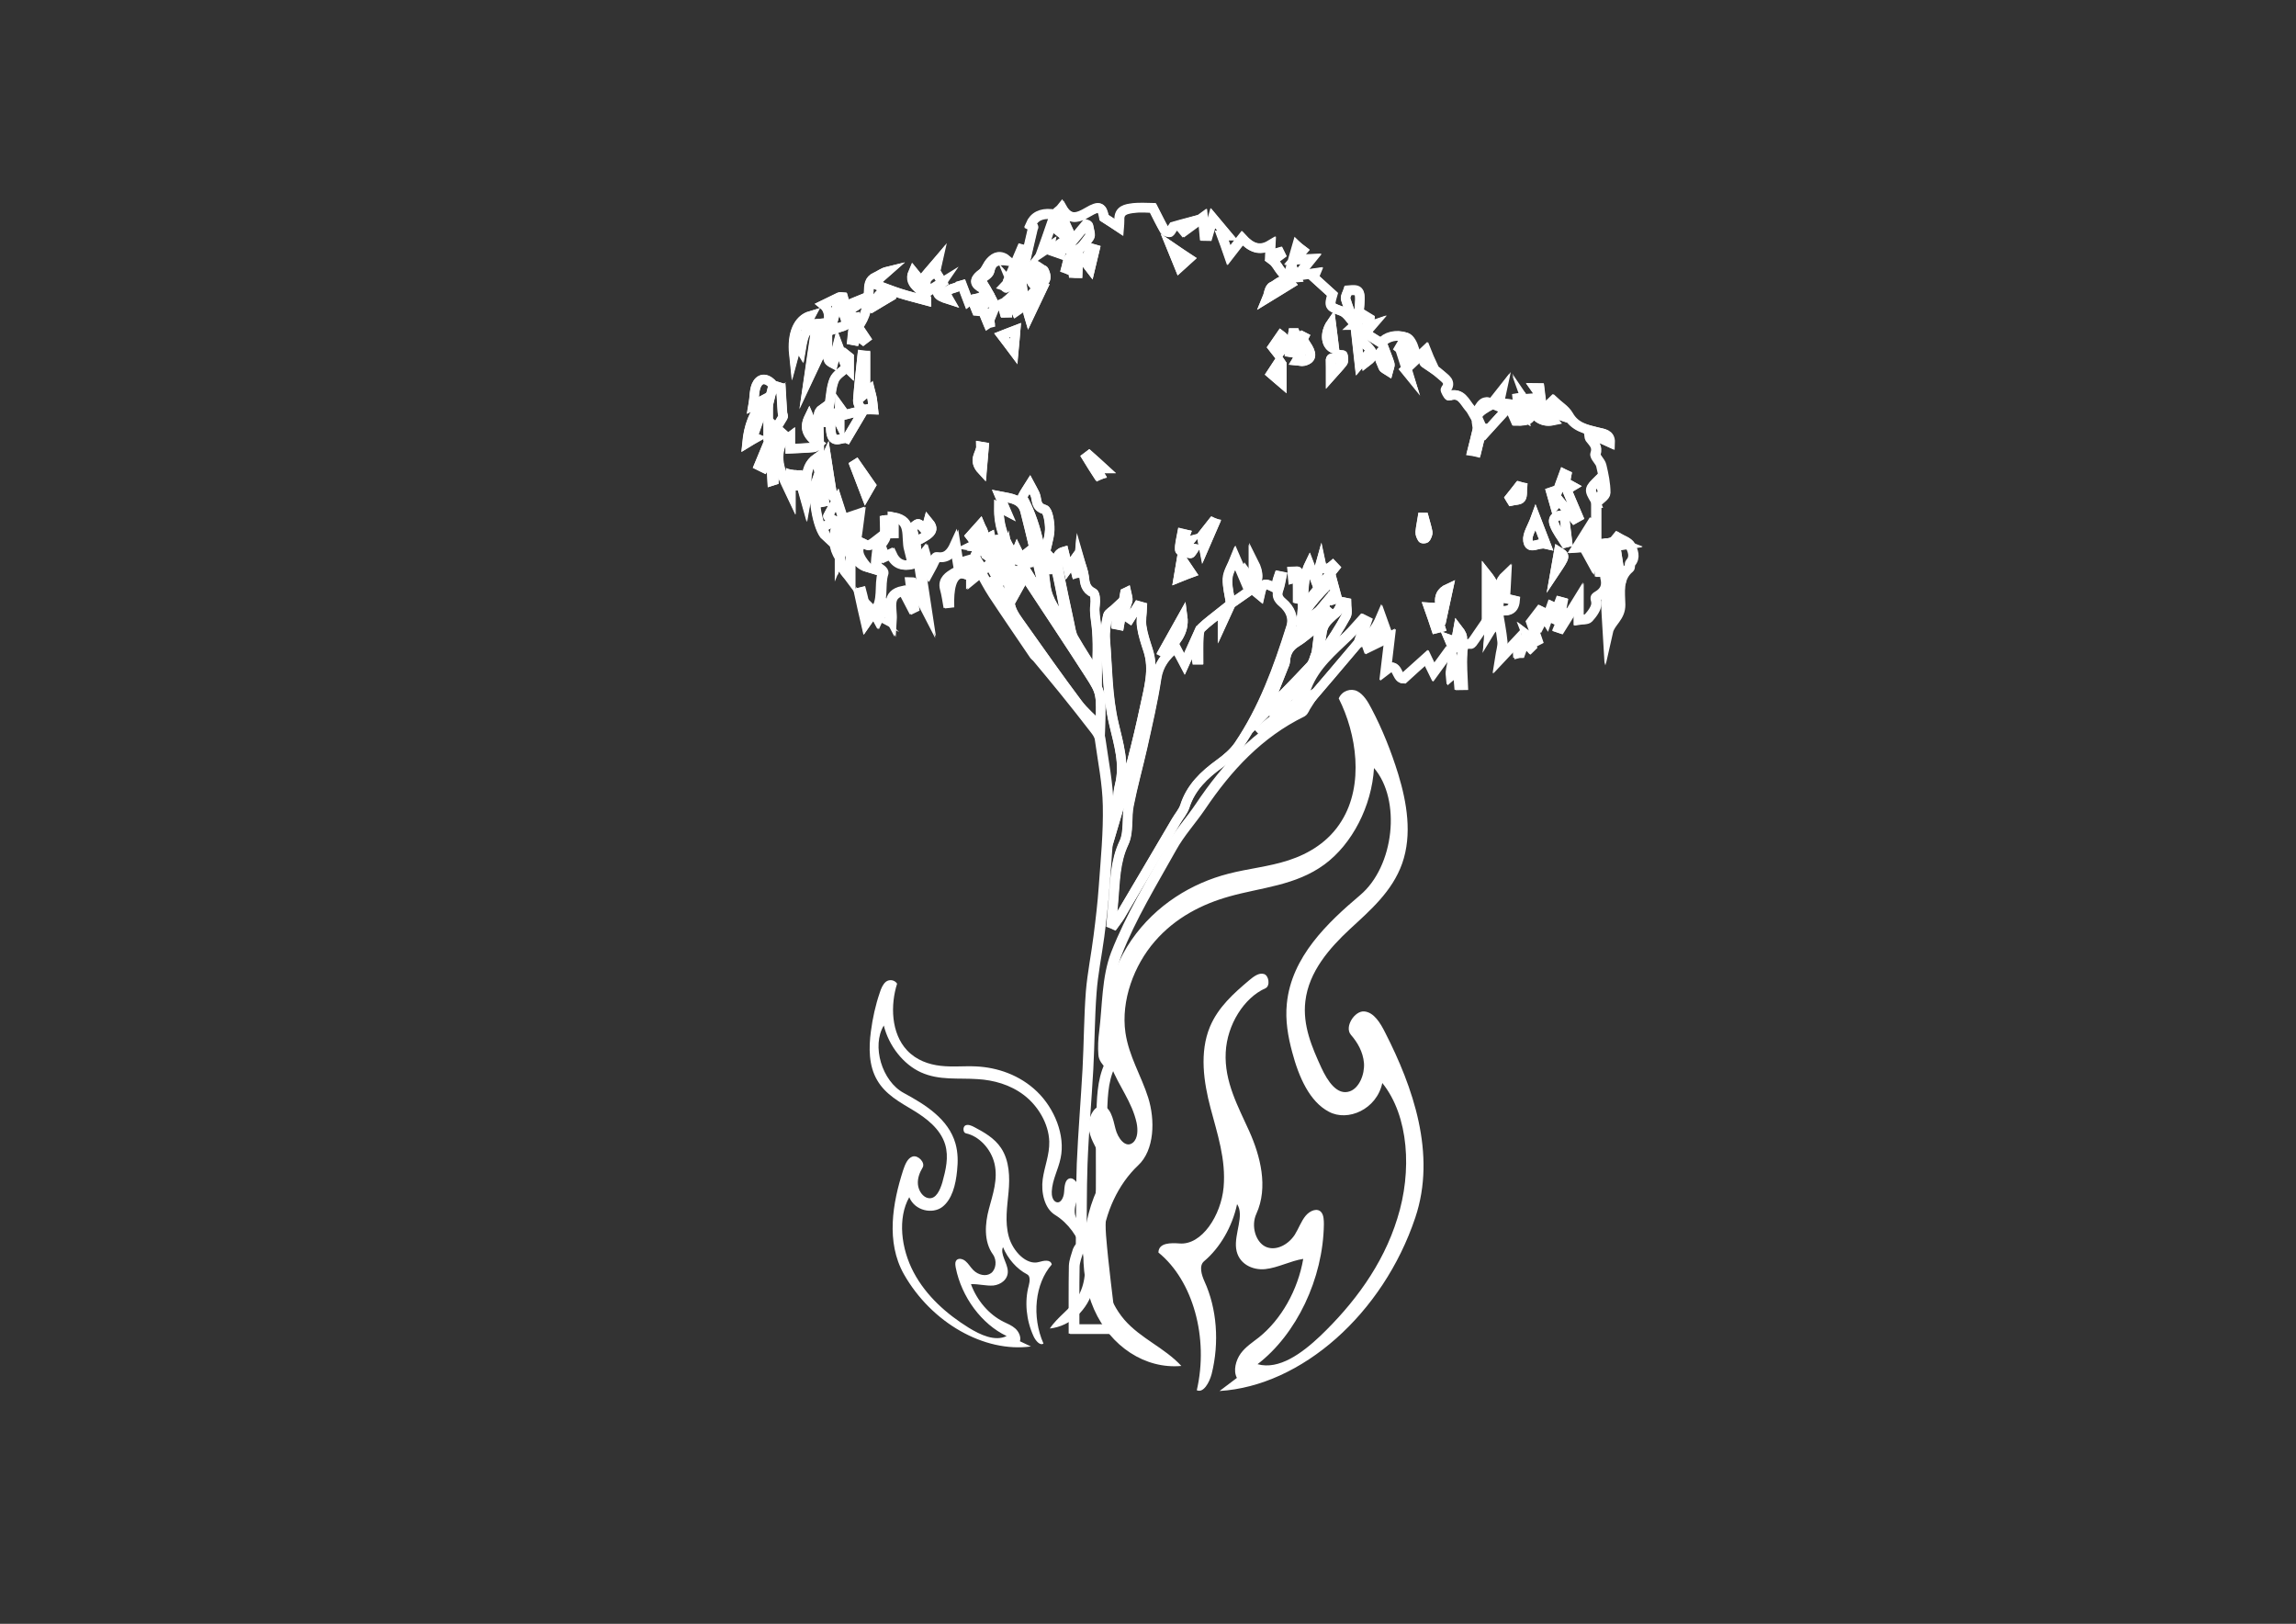 <?xml version="1.0" encoding="utf-8"?>
<!-- Generator: Adobe Illustrator 19.1.0, SVG Export Plug-In . SVG Version: 6.00 Build 0)  -->
<svg version="1.1" id="Layer_1" xmlns="http://www.w3.org/2000/svg" xmlns:xlink="http://www.w3.org/1999/xlink" x="0px" y="0px"
	 viewBox="174 -123.6 1190.6 841.9" style="enable-background:new 174 -123.6 1190.6 841.9;" xml:space="preserve">
<rect x="174" y="-123.6" width="1190.6" height="841.9" fill="#333333" stroke="none"/>
<style type="text/css">
	.st0{fill:none;stroke:#FFFFFF;stroke-width:4.864;stroke-miterlimit:10;}
	.st1{fill:#FFFFFF;}
</style>
<g>
	<path class="st0" d="M727,0.6c-0.1-0.4-0.2-0.8-0.3-1.2c-0.9-1.6-1.8-3.2-2.8-4.8c-1.3-2.1-2.7-4.2-4.6-7c-5.4-0.5-9,1.2-10.9,5.8
		c1,0.5,2,1,1.5,0.7c-1.8,7.5-3.3,14.2-4.8,20.8c-0.3,0-0.6-0.1-0.9-0.1c0.2-2.9,0.5-5.9,0.7-8.8c-0.4-0.1-0.8-0.1-1.1-0.2
		c-1.6,3.7-3.1,7.4-5,11.7c1.3-0.6,2.3-1.1,3.2-1.5c0.3,0.3,0.5,0.6,0.8,0.9c-2.6,2.8-5.2,5.6-7.8,8.3c0.2,0.2,0.4,0.4,0.7,0.5
		c1.1-0.4,2.1-0.8,3.2-1.2c0.2,0.2,0.4,0.4,0.6,0.5c1.5,3.6,2.9,7.3,4.4,10.9c-1,0.7-1.9,1.3-2.9,2c-1-2.3-2-4.6-3-6.9
		c-0.5,0.4-1.1,0.8-1.6,1.3c0,2.1,0,4.2,0,6.3c-0.5,0-0.9,0.1-1.4,0.1c-0.4-1.4-0.9-2.9-1.4-4.6c-1.5,0.6-2.6,1.1-3.7,1.6
		c-0.4-1.2-0.9-2.5-1.3-3.7c-1.1-2-2.1-3.9-3.2-5.9c-1.1-1.6-2.2-3.2-3.1-4.7c1.8-1.6,4.7-2.9,5-4.7c1-5.2,4.2-6,9.3-5.3
		c-3.8-3.2-6.6-2-8.9,0.5c-1.7,1.8-2.5,4.8-4.5,6.2c-6,4.4-2.2,6.3,1.7,8.4c-0.3,5.9-5.9,3.8-8.7,6.1c-1.4-3.6-2.7-7.1-4-10.5
		c1.1,5.5-10.7,1.8-6.1,9.6c-6.8-2.2-7.2-3.5-3.4-8.9c-1.2-1.9-2.3-3.7-3.5-5.6c0.3-1.4,0.5-2.7,1.1-5.3c-3.4,4.1-6,7.2-8.7,10.3
		c-1.1-1.4-2.4-3.1-3.9-4.9c-3.5,7.9,7.1,9.2,6.9,15c-5-1.3-9.5-2.4-13.8-3.8c-4.4-1.4-8.7-3.2-13.7-5c2.5-2.2,4.8-4.3,7.2-6.4
		c-2.5,0.6-4.2,2.1-6.1,2.9c-3.5,1.5-3.5,4.6-3.6,7.4c-0.3,7-1.7,13.6-5.6,18.4c1.4,2.1,2.7,4.1,4,6c-0.4,0.3-0.9,0.7-1.3,1
		c-1.2-0.9-2.3-1.8-3.5-2.6c-0.4,1.3-0.7,2-0.9,2.8c-0.5-0.1-0.9-0.1-1.4-0.2c0.4-4,0.9-7.9,1.3-11.9c-1,0.1-2.4,0.3-2.5,0.2
		c-1.5-6.1,5.5-5.3,6.8-9.8c-2.9,1.2-5.8,2.5-8.9,3.7c-0.4-1.5-0.9-3-1.3-4.5c-0.8-0.1-1.5-0.3-1.9-0.1c-2.8,1.3-5.5,2.6-8.3,4
		c4.7,3.7,3.4,12.5-3.5,21.4c0.5-2.6,0.7-4.6,1.2-6.5c0.6-2,1.4-3.9,2-5.3c-3,0.3-5.6,0.5-8.9,0.8c1.1-2,1.7-3.2,2.5-4.7
		c-6.5,1.9-9.7,9.5-8.6,20c0.5-1.9,0.9-3.3,1.6-5.6c1,1.6,1.4,2.4,2,3.3c1.6-9.5,2.5-10.9,7.8-10.5c-1.3,8.6-2.5,17.2-3.7,25
		c3-6.4,6.3-13.3,9.6-20.3c0,11.4,0,11.4,3,12.9c0.7-2.8,1.4-5.6,2.4-9.6c1.3,3.5,2.2,5.8,3.1,8.1c0.5-1.2,1-2.1,1.4-3
		c0.5,0.4,0.9,0.7,1.4,1.1c0,2.2,0,4.3,0,6.5c-0.4-0.4-0.9-0.7-1.3-1.1c-2.2,2.1-5.3,3.8-6.4,6.4c-1.6,3.8-1.7,8.1-2.4,12.3
		c-0.6,3.3-1.1,6.6-1.6,9.9c-0.5-0.1-0.9-0.2-1.4-0.3c-0.2-2.3-0.4-4.7-0.6-7c-1.6,1.1-2.1,2.3-2.1,3.4c0,4.3,0.1,8.6,0.2,13
		c-1.8-4.2-3.6-8.3-5.2-12c-2.6,5.4-1.4,9.2,5,13.8c-0.8,0.7-1.6,1.8-2.5,1.9c-3.9,0.4-7.9,0.5-12.2,0.7c0-1.6,0-4,0-6.3
		c-0.4,0.3-0.8,0.6-1.2,0.9c-1.6-1.4-3.3-2.9-5.1-4.5c0.6,2.6,2.3,5.5,1.5,7.5c-3.6,9.5,1,17,5.1,25.7c0-3.9,0-6.9,0-10
		c0.3,0,0.6,0,0.9,0.1c0.2,2,0.4,3.9,0.6,5.9c0.2,0,0.4,0,0.6-0.1c0.2-1.8,0.4-3.7,0.6-5.5c0.4,0,0.9-0.1,1.3-0.1
		c1.3,4.6,2.5,9.2,3.8,13.7c1.4-7.8-2.3-16.9,5.6-22.5c1.4,7.7,2.7,15.2,4,22.7c-0.5,0.1-1.1,0.2-1.6,0.3c-0.8-3.5-1.6-7-2.6-11
		c-2.4,6.8,0.6,24.7,5,28.7c-1-2.3-1.7-4-1.9-4.4c2.5-1.6,4.5-2.8,6.2-3.9c-1.3-0.8-3.3-2-3.3-2.2c1.3-2.7,2.8-5.2,4.8-8.5
		c1.3,3.9,2.1,6.5,2.8,8.7c-1.3,2-3,3.6-3.4,5.5c-1.3,5.4-1.4,10.8,2,15.6c0.5,1.9,0.8,4,1.7,5.7c1,1.8,2.5,3.4,3.9,5.2
		c0-8.5,0-15.8,0-22.9c-0.3,0.4-1.2,1.4-1.7,2.6c-1.4,3.1-2.6,6.3-3.9,9.4c-0.2-1.6-0.3-3.2-0.5-4.8c-1-5.7,2.1-12.1,6.6-13.3
		c-0.7-0.8-1.4-1.5-2.3-2.5c1.8-0.6,3.3-1.2,6-2.1c-0.8,6.1-1.4,11.1-2.2,16.1c-0.9,6,1.2,10.2,6.1,11.7c-5.1-6-5.7-8.8-3.2-13
		c1.5,0.6,3.2,1.9,4.3,1.6c2-0.7,3.6-2.4,5.6-3.9c0,1.1,0,2.7,0,4.2l0.2-0.2c-0.5,0.9-1.3,1.7-1.5,2.6c-0.4,2.7-0.6,5.5-0.8,8.2
		c2,0.7,4.1,2.5,3.7,3.4c-2.2,6.7,0.7,14.6-4.5,20.6c-1.3-0.6-3.4-1-3.8-2c-1.2-2.7-1.6-5.8-2.4-8.7c-0.4,0.1-0.9,0.2-1.3,0.3
		c1.2,5.2,2.4,10.3,3.6,16c1.2-1.7,2.5-3.7,3.8-5.7c0.6,1.1,1.2,2.2,1.8,3.3c1-2.2,2-4.4,3.2-7c1.5,2.9,2.7,5.2,3.9,7.5
		c0.4-6.2-2.9-13.1,6.2-15c1.6,3.1,3.1,6.1,4.7,9.1c0.2-0.1,0.5-0.2,0.7-0.3c-0.5-4.4-1-8.9-1.6-13.3c0.2,0,0.5,0.1,0.7,0.1
		c2.7,5.1,5.4,10.1,7.5,14.2c-1.3-8-2.7-16.6-4-25.3c0.9-1.1,2.1-2.5,3.1-3.8c0.9,3.1,1.8,6,2.5,8.5c1.4-2.6,3.1-6.9,3.9-6.7
		c4.9,0.8,7.4-1.8,9.4-6.2c0.6,3.8,1,6.7,1.5,9.5c2.8-0.8,4.8-1.5,7.3-2.2c0.4,1.6,0.8,3.1,1.3,5.1c-3.9,0.7-7.7,0.4-10.4,2.1
		c-2.4,1.5-6.1,3.6-4.9,8.1c0.9,3.2,1.3,6.4,1.9,9.7c-0.4-9.9,1.2-16.6,5.7-17.5c1.8-0.3,4,0.9,6,1.4c0,0.6,0,1.1,0,1.7
		c1.7-1.4,3.3-2.7,4.8-3.9c1.9,3.3,4.1,7.6,6.7,11.6c7,10.6,14.3,21.2,21.4,31.7c0.3,0.4,0.8,0.7,1.2,1.1
		c4.6,5.6,9.3,11.1,13.8,16.7c5.5,6.8,10.9,13.6,16.2,20.5c1.1,1.4,2.3,3.1,2.6,4.8c1.6,11.6,4,23.2,4.2,34.8c0.3,14-1.1,28-2.1,42
		c-0.6,8.5-1.6,17.1-2.7,25.6c-1.2,9.7-3.2,19.3-4,29c-1,13.2-1,26.5-1.7,39.8c-0.9,16.4-2.3,32.9-3,49.3
		c-0.5,13.9-0.3,27.9-0.5,41.8c0,1-1.2,2-1.6,3.1c-0.8,2.7-1.9,5.4-2,8.1c-0.2,10.8-0.1,21.6-0.1,32.6c7.1,0,13.6,0,19.2,0
		c-1.9-16.5-4-32.5-5.4-48.6c-0.7-8,0.2-16,0.3-24.1c0.1-12.2-0.2-24.3,0.2-36.5c0.3-9.6,0.3-19.3,4.3-27.7
		c-1.7-1.7-3.1-3.5-3.2-5.4c-0.3-3.9-0.1-7.8,0.4-11.6c1.7-13.6,1.3-28.2,6.1-40.6c7.5-19.2,18.5-37.1,28.6-55.2
		c4.2-7.5,10.3-14.1,15.1-21.3c13.7-20.4,29.9-38,52.4-48.9c1-0.5,1.5-2.2,2.2-3.4c9.2-10.8,18.5-21.7,27.7-32.5
		c5.6-2.6,9-7.3,11.5-13.2c0.9,2.6,1.6,4.5,2.4,6.7c-3,2.5-6.4,5.3-9.7,8.1c0.1,0.3,0.3,0.5,0.4,0.8c3.7-1.8,7.3-3.5,11.3-5.5
		c-0.7,5.8-1.3,11.4-2,17.1c6.3-4.9,5.4,4.7,9,4.6c3.9-3.5,7.6-6.9,12.1-10.9c1.2,2.5,2.4,5.2,3.6,7.6c2-2.8,4.8-6.5,7.6-10.4
		c4.8,2.5,0.9,7.4,1.4,12.1c1.5-1.2,2.4-2.1,3.7-3.1c0.3,3,0.5,5.6,0.7,8.1c0.6,0,1.2-0.1,1.8-0.1c-0.2-5.4-0.7-10.8-0.3-16.1
		c0.1-1.7-0.4-5.9,4.1-5.2c0.6,0.1,1.5-1.4,2.1-2.2c2.4-3.4,4.8-6.9,7.1-10.3c0.4,0.3,0.9,0.6,1.3,1c-0.2,1.6-0.4,3.2-0.5,4.9
		c1.6-2.5,6.1-4.2,2.5-7.9c-0.2-0.2,1.2-1.8,1.9-2.8l-0.2-0.2c0.9,5.5,2,10.9,2.6,16.4c0.2,2.5-0.7,5-1.3,8.9
		c3.4-3.7,6.1-6.5,8.9-9.5c0.2,2.4,0.4,4.4,0.5,6.5c0.4,0,0.7,0,1.1-0.1c0.8-2,1.5-3.9,2.3-6c1.1,1.2,2,2.2,2.9,3.2
		c0.2-0.2,0.5-0.4,0.7-0.6c-0.6-1.6-1.2-3.2-2.2-5.8c2,1.5,3.1,2.4,4.2,3.2c0.4-0.2,0.7-0.4,1.1-0.6c-1.1-3-2.1-6-3.3-9.4
		c1.3-1.7,3-3.9,4.6-6c0.2,0.1,0.4,0.2,0.6,0.3c-0.7,2.6-1.3,5.1-2,7.7c0.2,0.1,0.5,0.2,0.7,0.2c0.9-1.7,1.8-3.4,2.7-5.3
		c0.6,0.9,0.9,1.5,1.4,2.2c1-2.8,1.8-5.1,2.6-7.4c0.4,0.2,0.9,0.3,1.3,0.5c-0.4,1.9-0.8,3.8-1.1,5.7c0.2,0.1,0.5,0.1,0.7,0.2
		c1.2-3,2.4-5.9,3.5-8.9c0.4,0.1,0.8,0.3,1.2,0.4c-0.4,2-0.7,4.1-1.1,6.1c0.9-0.1,1.5-0.2,2.4-0.3c-1.2,2.9-2.2,5.3-3.2,7.6
		c0.3,0.1,0.5,0.2,0.8,0.3c3.3-5.3,6.7-10.6,9.5-15.2c0,2.8,0,6.8,0,10.7c1.8-0.3,4.2,0,5.1-1c1.9-2.1,4.1-5,4.1-7.5
		s-1.3-2.8,0.7-3.9c4-2.3,5.1-5.4,3.9-9.7c-0.2-0.6,0.6-1.5,0.9-2.3c0.5,0,1-0.1,1.5-0.1c0.4,1.7,0.8,3.3,1.2,5
		c-0.7,1.7-1.3,3.4-2,5.1c-0.4,1.7-1.1,3.4-1.1,5.1c0.1,5.1,0.5,10.2,0.8,15.3c1.1-5,6.5-7.4,6.4-14c-0.1-6.2-1.5-13.8,4.7-18.9
		c0.6-0.5,0.1-2,0.6-2.6c2.8-3,1.2-6.5,0-9c-1-2.1-4.4-3-6.7-4.4c-0.5,0.6-1,1.3-1.5,1.9c1.3,0.5,2.7,1.1,5.1,2
		c-4.2,0.6-6.3,1-8.5,1.3c-0.1-0.3-0.3-1.2-0.6-2.1c-0.4,0-0.8,0-1.1,0.1c0,4.9,0,9.9,0,14.8c-0.9,0-1.7,0.1-2.6,0.1
		c-0.2-3.5-0.4-7.1-0.6-10.6c-0.4,0.1-0.9,0.1-1.3,0.2c-0.5,1.4-0.9,2.8-1.9,5.5c-1.6-2.9-2.5-4.6-3.5-6.4c2.9-0.6,4.9-1.1,6.9-1.5
		c0-0.2-0.1-0.4-0.1-0.6c-3.2,0.2-6.4,0.4-11.3,0.8c3.2-5.1,5.5-8.8,7.8-12.5c0.4,0.2,0.9,0.5,1.3,0.7c-1.1,2.3-2.2,4.7-3.2,6.9
		c1.3,0.2,2.8,0.4,4.1,0.6c0-6.3,0-12.6,0-19l-0.1,0.1c1.7-1.8,4.7-3.5,4.8-5.3c0-4.7-1-9.5-2.1-14.1c-0.5-2.2-3.5-4.5-3-6
		c1.4-3.9-1-5.7-2.8-8.1c-0.3-0.5-0.2-1.3-0.4-2.7c4,1.8,7.2,3.4,10.6,4.9c0.2-4.5-3.4-4.7-6.3-5.4c-6-1.5-11.9-2.5-15.3-8.9
		c-1.6-3-5.1-5-7.7-7.4c-0.4,0.4-0.8,0.7-1.2,1.1c1.4,2,2.8,4.1,4.3,6.3c-3-1-5.2-1.7-7.5-2.4c-0.5-1-1.2-2-1.4-3
		c-0.5-2.9-0.8-5.7-1.1-8.6c-0.8,0-1.5-0.1-2.3-0.1c2.9,4,1.1,5.3-1.8,5.5c1.3,2.4,2.5,4.6,3.6,6.9c1,2.2,2.2,2.5,4,0.8
		c1.1,1.2,2.1,2.5,3.3,3.8c-6.1,1.3-9.3-2.4-12.3-6.7c2,5.5,0.3,7.1-7,6.9c-0.9-2-1.7-4-2.6-6c0.3-0.3,0.7-0.7,1-1
		c1.8,1.3,3.5,2.6,5.9,4.3c-0.6-3.4-1-6.4-1.5-9.4c-0.6,0.1-1.2,0.2-1.9,0.3c0.1,1.2,0.3,2.4,0.4,3.5c-3.3-0.4-6.5-0.7-10-1.1
		c0.5-2.3,0.9-3.8,1.3-5.8c-1.9,2.4-3.4,4.3-4.9,6.2l0.2,0.1c-6-3.4-6.3,3.7-9.6,5.6c-0.7-1.2-1.2-2.3-1.9-3.1
		c-3-3.3-4.7-8.8-11-6.6c-0.2,0.1-2-2.9-1.7-3.3c3.2-4-0.6-5.8-2.6-7.7c-2.5-2.3-5.5-4-8.3-6c-0.3-0.2-0.3-0.9-0.6-1.8
		c1.4,0.5,2.4,0.8,3.8,1.3c-0.6-1.5-1.1-2.7-2.6-6.2c-4.2,4-7.5,7-10.7,10.1c0.4,0.5,0.9,0.9,1.3,1.4c-0.9-2.7-1.7-5.4-2.7-8.5
		c1.9,0.9,3.4,1.6,5,2.4c0.2-0.3,0.3-0.6,0.5-0.9c-2.4-1.8-4.7-3.7-7.1-5.5c0.4-0.7,0.9-1.4,1.3-2.1c2.1,0.9,4.2,1.7,6.3,2.6
		c-0.9-2.7-2.2-5.6-4.2-6.2c-5.2-1.7-10.1-0.4-12.9,3c-3.1-1.9-5.7-3.6-8.3-5.2c0.4-0.5,1.3-1.6,3.3-3.9c-3.3,1.1-5,1.9-6.7,2.1
		c-0.5,0.1-1.2-1.6-1.8-2.6c2.1-1.8,3.5-5.8,7.5-0.9c0.1-0.7,0.2-1.5,0.3-2.2c-1.8-1.1-3.6-2.2-5.6-3.4c1.1-11.4,0.8-11.9-5.6-11.3
		c-0.5,1.6-1.7,3.3-1.3,4.5c1.4,4.6,3.2,9,4.9,13.4c-2.4-2.4-4.3-6-7.2-7.1c-6.2-2.3-6.6-2.2-4.7-8.7c-3.2-2.9-6.3-5.7-9.7-8.8
		c0.2-0.4,0.5-1.5,0.8-2.2c-2.8,0.4-5.4,0.8-9.1,1.3c2.8-3.5,4.8-6,7-8.7c-2.7,0.1-5,0.3-8.5,0.4c2-2.3,3-3.5,4.1-4.8
		c-1.3-1-2.3-1.7-2.9-2.3c-1.2,4.3-2.4,8.5-3.6,12.6c0.4-0.2,0.9-0.5,1.3-0.7c0.6,1.3,1.2,2.7,1.9,4.5c-8.1,0.8-8.7-6.1-12.3-8.8
		c1.5-1.1,2.8-2,4.1-3c-0.2-0.4-0.4-0.9-0.6-1.3c-1.5,0.4-3,0.9-4.8,1.4c0.1-1.7,0.1-3.2,0.2-5.2c-5.8,3.5-10.4,1.2-14.7-3.5
		c-2.4,3-4.5,5.7-6.9,8.9c-1.4-4.1-2.5-7.1-3.7-10.3c1,0,1.6,0,3,0c-2.7-3.3-4.9-5.9-7.6-9.1c-1.2,4.2-2,6.8-2.7,9.4
		c-0.5,0-1.1-0.1-1.6-0.1c-0.2-2.6-0.5-5.3-0.9-9.6c-3.6,2.6-6.6,4.9-9.7,7.1c-0.2-0.3-0.4-0.5-0.7-0.8c1-1.2,2-2.4,3.1-3.7
		c-2.7,0.7-5,1.4-8.2,2.3c-0.1,0.1-0.6,1.6-1.6,2.7c-0.3,0.3-2.3-0.2-2.7-0.8c-2-3.5-3.8-7.1-6.1-11.7c-2.6,0-6.5-0.4-10.3,0.1
		c-3.4,0.4-7.3,1-7.1,6.1c0.1,1.3-0.1,2.6-0.2,3.9c-2.5-1.6-4.7-3-7.7-5c-1-5.7-2.3-6.5-8.3-3c-5.1,3-9.6,4.8-13.6-2.2
		c-0.4,0.5-0.8,1-1.3,1.4c1.8,4,3.6,8.1,5.4,12.1C728.4-1.1,727.7-0.3,727,0.6z M574.9,76.1c-2.4-3.2-6-4.4-8.2-0.9
		c-1.8,2.8-1.4,7-2.2,11.3c1.7-0.9,3.4-1.8,6.4-3.4c-6.3,7.1-8.8,14.6-9.6,23c1.8-1.1,3.1-1.8,4.4-2.6c-0.5-0.2-0.9-0.4-1.4-0.6
		c2-5.8,4-11.6,6.2-17.3c0,0,1.2,0.4,1.8,0.6c0,5.2,0,10.3,0,15.7c0.8-0.2,1.8-0.1,2.1-0.5c2-2.9,3.8-5.9,5.6-8.9
		c0.3-0.5-0.3-1.4-0.3-2.1c-0.3-4.1-0.5-8.2-0.8-13.1C578.3,77.1,576.6,76.6,574.9,76.1z M573.7,111.6c0.2,4.7,0.5,9.4,0.7,14.1
		c0.3-0.1,0.6-0.1,0.9-0.2c0-6.9,0-13.8,0-20.7c-0.7-0.2-1.5-0.4-2.2-0.6c-1.9,4.5-3.7,9.1-5.6,13.6c0.8,0.4,1.7,0.8,2.5,1.2
		C571.2,116.7,572.4,114.3,573.7,111.6z"/>
	<path class="st0" d="M609.3,165.4c-3.4-4.9-3.3-10.3-1.9-15.6c0.5-1.9,2.2-3.5,3.4-5.5c-0.7-2.2-1.6-4.8-2.8-8.7
		c-2,3.3-3.5,5.9-4.8,8.5c-0.1,0.2,2,1.4,3.3,2.2c-1.8,1.1-3.7,2.3-6.2,3.9c0.2,0.4,0.9,2.1,1.9,4.4c-4.4-4-7.4-21.9-5-28.7
		c0.9,4,1.8,7.5,2.6,11c0.5-0.1,1.1-0.2,1.6-0.3c-1.3-7.5-2.6-15-4-22.7c-7.9,5.6-4.1,14.7-5.6,22.5c-1.3-4.6-2.5-9.2-3.8-13.7
		c-0.4,0-0.9,0.1-1.3,0.1c-0.2,1.8-0.4,3.7-0.6,5.5c-0.2,0-0.4,0-0.6,0.1c-0.2-2-0.4-3.9-0.6-5.9c-0.3,0-0.6,0-0.9-0.1
		c0,3,0,6.1,0,10c-4.1-8.7-8.7-16.2-5.1-25.7c0.8-2-0.9-4.9-1.5-7.5c1.9,1.6,3.5,3.1,5.1,4.5c0.4-0.3,0.8-0.6,1.2-0.9
		c0,2.3,0,4.7,0,6.3c4.3-0.2,8.3-0.3,12.2-0.7c0.9-0.1,1.7-1.3,2.5-1.9c0.1-0.6,0.2-1.3,0.2-1.9c-0.1-4.3-0.3-8.6-0.2-13
		c0-1.1,0.5-2.3,2.1-3.4c0.2,2.3,0.4,4.7,0.6,7c0.5,0.1,0.9,0.2,1.4,0.3c0.5-3.3,1-6.6,1.6-9.9c0.7-4.1,0.8-8.5,2.4-12.3
		c1.1-2.6,4.2-4.3,6.4-6.4c0.4,0.4,0.9,0.7,1.3,1.1c0-2.2,0-4.3,0-6.5c-0.5-0.4-0.9-0.7-1.4-1.1c-0.4,0.9-0.9,1.8-1.4,3
		c-0.9-2.3-1.8-4.6-3.1-8.1c-1,4-1.7,6.8-2.4,9.6c-3-1.6-3-1.6-3-12.9c-3.3,7-6.6,13.9-9.6,20.3c1.1-7.8,2.4-16.4,3.7-25
		c-5.3-0.4-6.2,0.9-7.8,10.5c-0.6-1-1.1-1.8-2-3.3c-0.6,2.3-1.1,3.7-1.6,5.6c-1.1-10.5,2.1-18.1,8.6-20c-0.8,1.5-1.4,2.7-2.5,4.7
		c3.3-0.3,5.9-0.5,8.9-0.8c-0.5,1.4-1.4,3.3-2,5.3c-0.5,1.9-0.7,3.9-1.2,6.5c6.9-8.8,8.3-17.6,3.5-21.4c2.8-1.4,5.5-2.7,8.3-4
		c0.4-0.2,1.1,0.1,1.9,0.1c0.4,1.5,0.9,3,1.3,4.5c3-1.3,5.9-2.5,8.9-3.7c-1.3,4.5-8.3,3.7-6.8,9.8c0,0.1,1.5-0.1,2.5-0.2
		c-0.4,4-0.9,7.9-1.3,11.9c0.5,0.1,0.9,0.1,1.4,0.2c0.3-0.8,0.5-1.6,0.9-2.8c1.2,0.9,2.4,1.8,3.5,2.6c0.4-0.3,0.9-0.7,1.3-1
		c-1.3-1.9-2.5-3.9-4-6c3.9-4.8,5.3-11.4,5.6-18.4c0.1-2.9,0.1-5.9,3.6-7.4c1.9-0.8,3.6-2.3,6.1-2.9c-2.4,2.1-4.7,4.2-7.2,6.4
		c5,1.9,9.3,3.6,13.7,5s8.9,2.4,13.8,3.8c0.2-5.8-10.4-7.1-6.9-15c1.5,1.9,2.8,3.5,3.9,4.9c2.7-3.2,5.2-6.3,8.7-10.3
		c-0.5,2.5-0.8,3.9-1.1,5.3c-5.5,3.4-5.9,4.3-4.1,10.3c2.5-1.5,5-3.1,7.6-4.7c-3.8,5.5-3.4,6.8,3.4,8.9c-4.6-7.8,7.2-4,6.1-9.6
		c1.3,3.4,2.6,6.8,4,10.5c2.7-2.3,8.4-0.2,8.7-6.1c0.2-0.2,0.3-0.3,0.5-0.5c1.1,2,2.1,3.9,3.2,5.9c-2.9,1.3-5.8,2.6-8.7,3.8
		c0.2,0.5,0.4,1,0.6,1.5c1.4,0.2,2.9,0.4,3.4,0.4c0.9,2.4,1.7,4.3,2.5,6.2c0.4-0.1,0.8-0.2,1.1-0.4c-0.2-1.5-0.4-3-0.6-4.5
		c0.5,0.2,0.9,0.4,1.4,0.6c0.5-1.4,1-2.7,1.6-4.1c1.1-0.5,2.3-1,3.7-1.6c0.5,1.7,1,3.1,1.4,4.6c0.5,0,0.9-0.1,1.4-0.1
		c0-2.1,0-4.2,0-6.3c0.5-0.4,1.1-0.8,1.6-1.3c1,2.3,2,4.6,3,6.9c1-0.7,1.9-1.3,2.9-2c-1.5-3.6-2.9-7.3-4.4-10.9c1.8,2,3.5,4,5.6,6.4
		c-0.5-4.2-1-7.9-1.5-11.7c-0.5-0.1-1-0.1-1.5-0.2c-1.1,1.6-2.1,3.3-3.2,4.9c-1.1,0.4-2.1,0.8-3.2,1.2c-0.2-0.2-0.4-0.4-0.7-0.5
		c2.6-2.8,5.2-5.6,7.8-8.3c-0.3-0.3-0.5-0.6-0.8-0.9c-0.9,0.4-1.9,0.9-3.2,1.5c1.8-4.3,3.4-8,5-11.7c0.4,0.1,0.8,0.1,1.1,0.2
		c-0.2,2.9-0.5,5.9-0.7,8.8c0.3,0,0.6,0.1,0.9,0.1c1.5-6.6,3.1-13.3,4.8-20.8c0.5,0.2-0.5-0.2-1.5-0.7c1.9-4.5,5.6-6.2,10.9-5.8
		c1.8,2.8,3.2,4.9,4.6,7c1,1.6,1.9,3.2,2.8,4.8c-2.5-2-5-4.1-7.5-6.1c-1.8,5.2-3.3,9.6-4.9,14c1.2-0.8,2.6-1.8,4-2.7
		c-0.1,0.5-0.2,1.1-0.3,1.6c2,0.7,4,1.4,6,2.1c0.2-0.5,0.4-1.1,0.6-1.6c-1.1-0.4-2.1-0.7-3.9-1.3c2.4-1.7,4.2-3,6-4.3
		c0.7,1.9,1,5.1,2.1,5.3c5.4,1.3,7.6-3.6,10.2-6.8c0.9-1.1-0.2-4-0.5-6c0-0.3-0.9-0.5-1.2-0.6c-2.3,2.7-4.4,5.3-6.6,8
		c-0.6-1-1.1-2-1.6-2.9c-1.8-4-3.6-8.1-5.4-12.1c0.4-0.5,0.8-1,1.3-1.4c3.9,7,8.5,5.2,13.6,2.2c5.9-3.5,7.3-2.7,8.3,3
		c3,1.9,5.2,3.3,7.7,5c0.1-1.2,0.2-2.6,0.2-3.9c-0.3-5.1,3.7-5.6,7.1-6.1c3.8-0.5,7.7-0.1,10.3-0.1c2.4,4.6,4.1,8.3,6.1,11.7
		c0.4,0.6,2.4,1.2,2.7,0.8c1-1.1,1.5-2.6,1.6-2.7c3.2-0.9,5.5-1.5,8.2-2.3c-1.1,1.3-2.1,2.5-3.1,3.7c0.2,0.3,0.4,0.5,0.7,0.8
		c3-2.2,6.1-4.5,9.7-7.1c0.4,4.3,0.6,6.9,0.9,9.6c0.5,0,1.1,0.1,1.6,0.1c0.8-2.6,1.5-5.3,2.7-9.4c2.7,3.2,4.9,5.9,7.6,9.1
		c-1.3,0-2,0-3,0c1.1,3.2,2.2,6.2,3.7,10.3c2.5-3.2,4.6-5.9,6.9-8.9c4.3,4.7,8.8,7,14.7,3.5c-0.1,2-0.2,3.5-0.2,5.2
		c1.8-0.5,3.3-0.9,4.8-1.4c0.2,0.4,0.4,0.9,0.6,1.3c-1.3,1-2.6,1.9-4.1,3c3.6,2.7,4.2,9.6,12.3,8.8c-0.8-1.8-1.3-3.1-1.9-4.5
		c-0.4,0.2-0.9,0.5-1.3,0.7c1.2-4.1,2.4-8.3,3.6-12.6c0.7,0.5,1.6,1.3,2.9,2.3c-1.2,1.4-2.2,2.5-4.1,4.8c3.5-0.2,5.7-0.3,8.5-0.4
		c-2.2,2.7-4.2,5.2-7,8.7c3.7-0.5,6.3-0.9,9.1-1.3c-0.3,0.7-0.6,1.8-0.8,2.2c3.3,3,6.5,5.9,9.7,8.8c-1.9,6.5-1.5,6.4,4.7,8.7
		c2.9,1.1,4.8,4.6,7.2,7.1l-0.1-0.1c0.6,0.9,1.3,2.6,1.8,2.5c1.8-0.2,3.5-1,6.7-2.1c-2,2.3-2.9,3.4-3.3,3.9c2.5,1.6,5.2,3.3,8.3,5.2
		c2.8-3.3,7.8-4.6,12.9-3c2,0.7,3.3,3.5,4.2,6.2c-2.1-0.9-4.2-1.7-6.3-2.6c-0.4,0.7-0.9,1.4-1.3,2.1c2.4,1.8,4.7,3.7,7.1,5.5
		c-0.2,0.3-0.3,0.6-0.5,0.9c-1.5-0.7-3.1-1.5-5-2.4c1,3.1,1.9,5.8,2.7,8.5c-0.4-0.5-0.9-0.9-1.3-1.4c3.3-3.1,6.5-6.1,10.7-10.1
		c1.4,3.5,1.9,4.7,2.6,6.2c-1.4-0.5-2.4-0.8-3.8-1.3c0.3,0.9,0.3,1.6,0.6,1.8c2.8,2,5.8,3.7,8.3,6c2,1.9,5.8,3.7,2.6,7.7
		c-0.3,0.4,1.5,3.4,1.7,3.3c6.4-2.2,8.1,3.3,11,6.6c0.7,0.8,1.1,1.9,1.9,3.1c3.4-1.9,3.6-9,9.6-5.6c-8.2,4.3-9.3,6-7.8,12.5
		c-1,3.9-1.9,7.9-2.9,11.8c0.8,0.2,1.5,0.4,2.3,0.5c1-4.1,2-8.2,3-12.3c0.6,1.3,1.1,2.7,1.2,2.8c3.5-3.8,7.3-7.9,11.3-12.4
		c-2.5-1-4.9-2-7.3-3c1.5-1.9,3.1-3.8,4.9-6.2c-0.4,1.9-0.8,3.5-1.3,5.8c3.5,0.4,6.7,0.8,10,1.1c-0.1-1.1-0.3-2.3-0.4-3.5
		c0.6-0.1,1.2-0.2,1.9-0.3c0.5,3,1,6,1.5,9.4c-2.3-1.7-4.1-3-5.9-4.3c-0.3,0.3-0.7,0.7-1,1c0.8,2,1.7,4,2.6,6c7.3,0.2,9-1.4,7-6.9
		c2.9,4.3,6.2,8,12.3,6.7c-1.1-1.3-2.2-2.6-3.3-3.8c-0.3-0.5-0.6-1-0.9-1.5c2.2,0.7,4.5,1.4,7.5,2.4c-1.5-2.2-2.9-4.2-4.3-6.3
		c0.4-0.4,0.8-0.7,1.2-1.1c2.6,2.5,6,4.5,7.7,7.4c3.5,6.3,9.3,7.4,15.3,8.9c2.8,0.7,6.5,0.8,6.3,5.4c-3.4-1.6-6.7-3.1-10.6-4.9
		c0.2,1.5,0.1,2.3,0.4,2.7c1.7,2.4,4.1,4.2,2.8,8.1c-0.5,1.4,2.5,3.8,3,6c1.1,4.6,2.1,9.4,2.1,14.1c0,1.8-3.1,3.5-4.7,5.3
		c1-1.6,1.9-3.3,3.4-5.8c-0.4-1.3-1.2-3.8-2-6.6c-5.3,5.2-5.2,5.2-2,10.8c0.3,0.5,0.4,1,0.6,1.6c0,6.3,0,12.7,0,19
		c-1.3-0.2-2.9-0.4-4.1-0.6c1-2.2,2.1-4.5,3.2-6.9c-0.4-0.2-0.9-0.5-1.3-0.7c-2.3,3.7-4.6,7.4-7.8,12.5c5-0.3,8.1-0.6,11.3-0.8
		c0,0.2,0.1,0.4,0.1,0.6c-2,0.4-4,0.9-6.9,1.5c1,1.9,2,3.5,3.5,6.4c0.9-2.7,1.4-4.1,1.9-5.5c0.4-0.1,0.9-0.1,1.3-0.2
		c0.2,3.5,0.4,7.1,0.6,10.6c0.9,0,1.7-0.1,2.6-0.1c0-4.9,0-9.9,0-14.8c0.4,0,0.8,0,1.1-0.1c0.2,0.9,0.5,1.7,0.6,2.1
		c2.2-0.3,4.2-0.7,8.5-1.3c-2.4-1-3.8-1.5-5.1-2c0.5-0.6,1-1.3,1.5-1.9c2.3,1.4,5.6,2.4,6.7,4.4c1.2,2.5,2.8,6,0,9
		c-0.5,0.6-0.1,2.2-0.6,2.6c-6.2,5.1-4.8,12.8-4.7,18.9c0.1,6.6-5.3,9.1-6.4,14c-0.3-5.1-0.7-10.2-0.8-15.3c0-1.7,0.7-3.4,1.1-5.1
		c0.4,3.1,0.8,6.3,1.2,9.4c0.5,0,1,0,1.4,0c0.4-5.2,0.9-10.3,1.3-15.7c-0.8,0.5-1.4,0.9-2,1.2c-0.4-1.7-0.8-3.3-1.2-5
		c-0.5,0-1,0.1-1.5,0.1c-0.3,0.8-1.1,1.7-0.9,2.3c1.3,4.3,0.1,7.4-3.9,9.7c-2,1.2-0.7,1.5-0.7,3.9c0,2.5-2.2,5.4-4.1,7.5
		c-0.9,1-3.3,0.7-5.1,1c0-3.9,0-7.9,0-10.7c-2.9,4.6-6.2,9.9-9.5,15.2c-0.3-0.1-0.5-0.2-0.8-0.3c1-2.4,2-4.8,3.2-7.6
		c-0.9,0.1-1.5,0.2-2.4,0.3c0.4-2,0.7-4.1,1.1-6.1c-0.4-0.1-0.8-0.3-1.2-0.4c-1.2,3-2.4,5.9-3.5,8.9c-0.2-0.1-0.5-0.1-0.7-0.2
		c0.4-1.9,0.8-3.8,1.1-5.7c-0.4-0.2-0.9-0.3-1.3-0.5c-0.8,2.3-1.6,4.6-2.6,7.4c-0.4-0.7-0.8-1.3-1.4-2.2c-1,1.9-1.8,3.6-2.7,5.3
		c-0.2-0.1-0.5-0.2-0.7-0.2c0.7-2.6,1.3-5.1,2-7.7c-0.2-0.1-0.4-0.2-0.6-0.3c-1.7,2.1-3.3,4.3-4.6,6c1.2,3.4,2.3,6.4,3.3,9.4
		c-0.4,0.2-0.7,0.4-1.1,0.6c-1.1-0.8-2.2-1.7-4.2-3.2c1,2.6,1.6,4.2,2.2,5.8c-0.2,0.2-0.5,0.4-0.7,0.6c-0.9-1-1.8-2-2.9-3.2
		c-0.8,2-1.6,4-2.3,6c-0.4,0-0.7,0-1.1,0.1c-0.2-2-0.3-4-0.5-6.5c-2.8,3-5.4,5.8-8.9,9.5c0.6-3.8,1.5-6.4,1.3-8.9
		c-0.5-5.5-1.7-11-2.5-16.4c4.2,0.4,8.4,0.8,8.9-5.2c-1.6-0.4-3.2-0.7-5.1-1.1c0.2-3.5,0.5-7.7,0.7-12c-1.8,1.6-2.9,3.3-3.1,5.2
		c-0.6,4.4-0.8,8.8-1.2,13.3c-0.7,1-2,2.6-1.9,2.8c3.6,3.7-1,5.4-2.5,7.9c0.2-1.6,0.4-3.2,0.5-4.9c-0.4-0.3-0.9-0.6-1.3-1
		c-2.4,3.5-4.7,6.9-7.1,10.3c-0.6,0.9-1.5,2.3-2.1,2.2c-4.5-0.7-4,3.5-4.1,5.2c-0.4,5.3,0.1,10.8,0.3,16.1c-0.6,0-1.2,0.1-1.8,0.1
		c-0.2-2.5-0.4-5.1-0.7-8.1c-1.2,1-2.2,1.8-3.7,3.1c-0.4-4.7,3.5-9.5-1.4-12.1c-2.8,3.9-5.6,7.6-7.6,10.4c-1.2-2.5-2.4-5.1-3.6-7.6
		c-4.5,4-8.2,7.3-12.1,10.9c-3.6,0.1-2.7-9.5-9-4.6c0.7-5.7,1.3-11.3,2-17.1c-4,1.9-7.7,3.7-11.3,5.5c-0.1-0.3-0.3-0.5-0.4-0.8
		c3.3-2.8,6.7-5.6,9.7-8.1c-0.8-2.3-1.5-4.2-2.4-6.7c-2.5,5.9-5.9,10.6-11.5,13.2c1.3-3.8,2.6-7.6,3.9-11.4
		c-0.6-0.3-1.2-0.6-1.8-0.9c-2.6,2.8-5.1,5.8-7.8,8.5c-8.3,8-17.2,15.3-21.6,26.5c-1.2,3.1-3.4,5.9-5.2,8.9
		c1.6-4.1,3.3-8.2,4.9-12.2c-0.3-0.2-0.6-0.4-0.8-0.6c-5.3,5.8-10.5,11.6-15.8,17.4c0.4,0.4,0.8,0.8,1.2,1.2c3.6-2,7.2-4,10.8-6
		c-3.8,2.7-7.7,5.4-11.5,8.2c-2.3,1.7-4.4,3.6-6.6,5.4c0.3,0.3,0.5,0.7,0.8,1c7.3-4.5,14.7-9,22-13.5c-0.7,1.1-1.2,2.8-2.2,3.4
		c-22.5,11-38.7,28.6-52.4,48.9c-4.9,7.2-10.9,13.7-15.1,21.3c-10.1,18.1-21.1,36-28.6,55.2c-4.9,12.4-4.4,27-6.1,40.6
		c-0.5,3.8-0.6,7.8-0.4,11.6c0.1,1.9,1.5,3.8,3.2,5.4c-4.1,8.4-4,18.2-4.3,27.7c-0.4,12.2-0.1,24.3-0.2,36.5
		c-0.1,8-0.9,16.1-0.3,24.1c1.3,16.1,3.5,32.1,5.4,48.6c-5.6,0-12.1,0-19.2,0c0-11-0.1-21.8,0.1-32.6c0.1-2.7,1.2-5.4,2-8.1
		c0.3-1.1,1.6-2,1.6-3.1c0.2-13.9,0-27.9,0.5-41.8c0.6-16.4,2.1-32.9,3-49.3c0.7-13.3,0.7-26.6,1.7-39.8c0.7-9.7,2.7-19.3,4-29
		c1.1-8.5,2.1-17,2.7-25.6c1-14,2.4-28,2.1-42c-0.2-11.6-2.6-23.2-4.2-34.8c-0.2-1.7-1.5-3.3-2.6-4.8c-5.3-6.9-10.7-13.7-16.2-20.5
		c-4.5-5.6-9.2-11.2-13.8-16.7c-0.3-0.4-0.9-0.7-1.2-1.1c-7.2-10.6-14.4-21.1-21.4-31.7c-2.7-4-4.9-8.4-6.7-11.6
		c-1.4,1.2-3.1,2.5-4.8,3.9c0-0.6,0-1.1,0-1.7c-2-0.5-4.1-1.7-6-1.4c-4.5,0.8-6.1,7.6-5.7,17.5c-0.6-3.2-1-6.5-1.9-9.7
		c-1.2-4.5,2.5-6.5,4.9-8.1c2.6-1.7,6.5-1.4,10.4-2.1c-0.5-2-0.9-3.5-1.3-5.1c-2.5,0.7-4.5,1.4-7.3,2.2c-0.4-2.8-0.9-5.7-1.5-9.5
		c-2.1,4.4-4.5,7-9.4,6.2c-0.9-0.1-2.5,4.2-3.9,6.7c-0.7-2.4-1.6-5.3-2.5-8.5c-1.1,1.3-2.2,2.7-3.1,3.8c1.4,8.6,2.8,17.3,4,25.3
		c-2.1-4-4.8-9.1-7.5-14.2c-0.2,0-0.5-0.1-0.7-0.1c0.5,4.4,1,8.9,1.6,13.3c-0.2,0.1-0.5,0.2-0.7,0.3c-1.5-3-3.1-6-4.7-9.1
		c-9.2,1.9-5.8,8.8-6.2,15c-1.2-2.3-2.4-4.6-3.9-7.5c-1.2,2.6-2.2,4.8-3.2,7c-0.6-1.1-1.2-2.2-1.8-3.3l0.1,0.1
		c5.2-6,2.3-13.9,4.5-20.6c0.3-0.9-1.8-2.7-3.7-3.4c0.3-2.7,0.4-5.5,0.8-8.2c0.1-0.9,1-1.7,1.5-2.6c0.7,1.9,1.3,3.7,2.1,5.9
		c1.3-0.6,2.4-1.1,3.5-1.6c2.2,4.9,5.8,6.9,11.4,5.2c-1.4-3.7,3.9-7.6-0.3-12.4c-0.6,2-0.9,3.1-1.5,5c-1.7-6.7,1.6-15.1-8.5-16.9
		c0,2.9,0,5.7,0,8.5c-0.2,0-0.3,0.1-0.5,0.1c-0.6-2.4-1.2-4.8-1.8-7.2c-0.6,0.1-1.2,0.2-1.8,0.2c0,2.9,0.3,5.8-0.1,8.6
		c-0.3,1.7-1.8,3.2-2.8,4.8c0-1.5,0-3.1,0-4.2c-2,1.5-3.6,3.2-5.6,3.9c-1.1,0.4-2.7-0.9-4.3-1.6c-2.5,4.2-1.9,7,3.2,13
		c-4.9-1.4-7-5.6-6.1-11.7c0.8-5,1.4-10,2.2-16.1c-2.7,0.9-4.1,1.4-6,2.1c0.9,1,1.6,1.8,2.3,2.5c-4.5,1.2-7.6,7.6-6.6,13.3
		C609,162.2,609.1,163.8,609.3,165.4L609.3,165.4z M684.1,160.2c1.4,0.2,2.7,0.3,4.7,0.6c-0.6-2.8-1-4.9-1.3-6.1
		c-3.1,1.6-5.8,3-9.3,4.7c2.4,0.3,4.2,0.5,6,0.7c-0.9,0.6-1.9,1.2-2.7,1.9c-0.8,0.8-2,1.9-1.8,2.7c0.4,1.5,1.4,3,2.3,4.3
		c0.7,1,1.6,1.7,2.5,2.5c0.8-0.9,1.6-1.8,2.5-2.7c0.3,0.6,0.7,1.3,1.1,2c0.7-1.1,2.2-3,1.9-3.3c-1.2-1.3-2.8-2.1-4.8-3.5
		C684.9,163.3,684.5,161.7,684.1,160.2z M858.1,193.2c2.3-2.8,4.7-5.6,6.8-8.1c-0.2-0.5,0,0,0.2,0.5c0.2,0.6,0.4,1.1,0.6,1.7
		c0.6-0.2,1.2-0.4,1.8-0.5c-0.8-3-1.6-6-2.5-9.3c-8.3,7.2-17,18.6-16.6,21.5c1.8-0.9,3.6-1.8,5.5-2.7c-3.1,3.5-6.3,7-9.4,10.6
		c0.5,0.5,1.1,1,1.6,1.5c5.4-5,10.9-10,16.3-15.1c-0.4-0.4-0.7-0.8-1.1-1.1C860.2,192.4,859.1,192.8,858.1,193.2z M856.6,214.8
		c1.4-0.2,3.5,0.1,4-0.7c4-5.9,8-11.9,11.4-18.2c1-1.8,0.2-4.7,0.2-7c-0.7-0.1-1.4-0.2-2.1-0.4c-1,1.9-1.6,4.3-3.2,5.6
		c-6.2,5.3-7,6.6-7.6,11.8C858.9,208.9,857.5,211.8,856.6,214.8c0.6-4.3,1.1-8.7,1.9-14.8c-5,3.9-8.4,7.1-12.2,9.4
		c-3.9,2.4-5.6,5.7-5.8,10c0,0.7-0.4,1.5-0.7,2.2c-3.4,8.7-6.9,17.3-9.7,24.3c7-7.2,15.3-15.6,23.4-24.2
		C855.1,220,855.6,217.1,856.6,214.8z M812.2,189.5c-1.2,2.7-2.4,5.4-4.3,9.5c0-2.7,0-3.9,0-6c-4.2,3.4-7.9,6-11.1,9.1
		c-1.1,1-1.2,3.3-1.3,5c-0.2,3.8-0.1,7.6-0.1,11.4c-0.3,0-0.6,0-0.9,0c-0.4-2.5-0.8-4.9-1.4-8.9c-2.1,4.6-3.5,7.6-5,11.1
		c-1.7-3.2-3-5.8-4.5-8.5c-5.2,4.2-9,8.8-10,16c-1.8,11.9-4.6,23.7-7.2,35.5c-2.2,10.1-5.1,20.1-7.1,30.3
		c-1.3,6.5,0.1,13.9-2.6,19.5c-4.6,9.7-4.5,19.8-5.4,29.9c-0.3,4-0.8,7.9-1.1,11.9c0.5,0.2,1,0.3,1.4,0.5c1-1.4,2.1-2.8,3-4.2
		c9.8-16.5,19.5-33,29.2-49.5c1.5-2.6,3.6-4.9,4.5-7.6c3.1-9.8,10-16.3,18-22.1c3.7-2.7,7.4-5.8,10-9.6
		c12.7-18.8,20.4-39.9,27.1-61.3c1.6-5-0.6-9.4-4.4-12.6c-2.5-2.1-3.2-3.9-2.1-6.8c0.8-2.2,1.1-4.5,1.6-6.8
		c-0.5-0.1-0.9-0.2-1.4-0.3c-0.3,0.9-0.7,1.9-0.9,2.8c-0.2,1.2-0.3,2.4-0.5,3.8c-6.5-3.4-7-3.3-8.5,3.5c-1.5-1.2-2.8-2.3-4-3.3
		c3.4-3.7,3.9-7.8,0.7-13.6c0,4.1,0,6.8,0,10.6c-1.6-2.2-2.5-3.4-3.7-4.9c-0.3,1.4-0.5,2.3-0.7,3.6c-1.6-3.8-3-7-5.1-11.7
		c-1.6,4.1-3.8,7.3-4,10.7C810.3,180.6,811.6,185.1,812.2,189.5z M752.9,191.3c-2,1.9-4.1,2.9-4.5,4.3c-0.9,4-1.6,8.3-1.3,12.4
		c1.2,14.6,1,29.3,4.5,43.9c2.4,10.2,5.8,20.7,2.9,31.8c-1.2,4.7-0.8,9.7-1.2,14.6c5.5-18.4,10.4-36.9,14.3-55.5
		c2-9.5,5-19.2,1.7-29.2c-1.3-4-2.7-8.1-3.3-12.3c-0.5-3.3,0.2-6.8,0.3-10.2c-0.7-0.2-1.5-0.4-2.2-0.6c-1.5,2.3-3,4.7-4.3,6.8
		c-4-2.6-2.2-5.8-1.1-9.2c0.4-1.3-0.4-3.1-0.7-4.6c-0.2,0.1-0.5,0.2-0.7,0.3c-1,5.6-2,11.2-2.9,16.8c-0.5-0.1-1.1-0.2-1.6-0.3
		C752.9,197.2,752.9,194.3,752.9,191.3z M744.6,253.3c0.4-17.4,0.6-17.6-5.7-27.4c-10.8-16.8-21.9-33.5-33.4-50.9
		c-1.5,2.7-2.3,4-3.4,6c0-3.4,0-6,0-8.7c-0.3,0-0.5,0-0.8,0c-0.5,2.2-1,4.4-1.6,6.9c-0.9-4.8-1.7-9.1-2.5-13.4
		c-0.8,5.2-0.4,10,0,14.8c0.3,3.7,0,7.5,1.1,10.9s3.5,6.4,5.6,9.4c9.5,13.4,19,26.9,28.9,40.1C736.1,245.5,740.4,249,744.6,253.3z
		 M725.7,162.3c-4.6,1.3-3.6,5.3-3.1,8.4c1.7,9.6,3.9,19.1,5.9,28.7c0.6,2.7,0.9,5.6,2.2,7.9c3.9,6.8,8.3,13.4,12.1,19.5
		c0-8.5,0.7-17.7-0.4-26.5c-0.4-3.4-1.1-6.6-0.6-10.2c0.3-2.1,0.2-5.8-1-6.3c-4-1.9-4.3-5-4.7-8.6c-0.3-2.5-1.3-5-2.5-8.9
		c-0.3,3.5-0.5,5.4-0.7,7.3c-0.3,0-0.6,0-0.9,0.1c-0.5-1.8-0.9-3.6-1.6-6.2c-1,1.4-1.6,2.2-2.6,3.6
		C727.1,167.9,726.4,165.2,725.7,162.3z M714.1,185.2c0.4-0.2,0.8-0.4,1.2-0.7c-0.3-2.2-0.4-4.4-0.9-6.5
		c-2.9-12.2-5.7-24.4-8.8-36.5c-1.6-6.3-7.1-6.8-13.1-7.9c1.2,2.8,2,5,3.2,7.7c-1.5-0.8-2.4-1.3-3.7-1.9c-0.1,9.6,2.8,17.7,8.3,25.2
		c0.4-0.9,0.8-1.8,1.2-2.8c0.8,1.5,1.4,2.7,1.9,3.8c1.5-1.2,2.7-2.2,4-3.2c0,2.1,0,4.1,0,5.8c-1.3,0.2-2.2,0.4-3.4,0.6
		C707.5,174.6,710.8,179.9,714.1,185.2z M717.4,171.7c-0.3,0-0.5,0.1-0.8,0.1c-0.4-2.1-1.3-4.3-1-6.4c0.7-4.8,2.6-9.6,2.8-14.4
		c0.1-3.6-0.9-10-2.7-10.5c-4.9-1.4-3.7-5-4.9-7.8c-0.8-1.7-1.8-3.4-2.7-5.1c-1.3,2.1-2.7,4-3.8,6.2c-0.3,0.6,0.5,1.7,1,2.5
		c6.9,13.7,9.2,28.6,11,43.5c1,8.2,5.7,13.6,10.6,21c-0.2-3.2-0.2-4.9-0.5-6.5c-1.7-8.7-3.4-17.4-5.3-26.1c-0.3-1.2-1.8-2.1-3.2-3.7
		C717.6,167.7,717.5,169.7,717.4,171.7z M609.4,95.8c-1.4-2.7-2-3.9-2.6-5.2c-0.5,0-1.1,0-1.6,0c-0.1,3.7-0.9,7.6,0,11
		c1.3,5.1,5.8,1.2,8,2.1c3-5.1,5.8-9.7,8.8-14.8c-3.1,0.8-5.9,1.5-9.7,2.5c-0.3-0.5-1.5-2.1-2.8-3.9C609.4,89.9,609.4,92,609.4,95.8
		z M849.4,191.6c6.1-7.6,11.4-14.2,16.8-20.9c-0.4-0.4-0.7-0.9-1.1-1.3c-3.2,2.7-5.5,2.5-6.3-1.3c-0.8,2.8-1.6,5.7-2.6,9.5
		c-1.4-3.7-2.3-6.1-3.3-8.6c-1.6,3.3-2.2,6.7-2.6,10C850,182.5,849.8,186,849.4,191.6z M986.4,122.7c-0.5-0.2-0.9-0.5-1.4-0.7
		c-1.4,3.8-2.8,7.7-4.4,12.2c-0.8-1.6-1.2-2.3-1.5-2.9c-0.3,0.1-0.5,0.2-0.8,0.3c0.6,2.1,1.2,4.2,2,7c1.4-1.6,2-2.3,2.3-2.6
		c2.7,3.3,5.2,6.4,7.8,9.5c0.7-0.4,1.4-0.7,2.1-1.1c-2-4.8-4.1-9.6-6-14.1c0.9-0.6,1.9-1.1,2.9-1.7c-1.1-0.6-2.1-1.3-3.6-2.1
		C985.8,125.7,986.1,124.2,986.4,122.7z M622.8,60.7c-0.6-0.1-1.1-0.1-1.7-0.2c-0.8,7.8-1.8,15.6-2.3,23.4c-0.1,1.5,1,3.7,2.2,4.3
		c1.6,0.8,3.9,0.4,5.9,0.5c-0.2-1.8-0.3-3.6-0.6-5.4c-0.3-1.6-0.8-3.1-1.2-4.9c-0.9,0.8-1.7,1.4-2.3,1.9
		C622.8,73.6,622.8,67.2,622.8,60.7z M944.9,196.2c6.2-9.7,6.3-14.2,0-22.1C944.9,181.9,944.9,188.7,944.9,196.2z M970.3,144.8
		c-1.8,5.1-4.4,8.7-4,11.9c0.7,5.2,5,0.8,9.3,1.8C973.8,153.8,972.3,150.1,970.3,144.8z M604.6,47.7c1.8-0.6,2.8-0.8,3.8-1.2
		c1.5-0.6,4.1-1,4.3-1.9c0.3-1.7-0.7-3.7-1.3-5.5c-0.4-1.1-1.2-2.1-1.5-3.3c-0.3-0.9-0.1-1.9-0.1-2.8c-0.4,0-0.8,0-1.2,0
		C607.4,37.6,606.1,42.3,604.6,47.7z M882.4,64.3c5.2-3.9,4.8-4.9-5-13.5c0.6,5.3,1.1,9.7,1.6,14.4c1.5-1.8,2.3-2.8,3.1-3.7
		C882.1,62.3,882.2,63,882.4,64.3z M655.3,146.8c-0.5,1.8-0.9,3.2-1.3,4.7c-1.5-1.5-2.5-3.1-3.8-3.5c-0.8-0.2-3,1.7-3,2.6
		c0.1,2.1,1.1,4.2,1.7,6.5C657.7,152.8,658.8,150.9,655.3,146.8z M985.1,143.4c-3.5,0.1-6.4,1.1-5.2,4.7c1.2,3.5,3.7,6.5,5.7,9.8
		c0.4-0.1,0.8-0.2,1.2-0.3C986.2,152.9,985.7,148.2,985.1,143.4z M710.2,13.2c-3.2,4-3.2,7.5,0.1,11.3c4.4-0.9,7.8-2.4,5-7.9
		c-0.1-0.2-0.5-0.2-0.8-0.4c-0.3,1.5-0.5,2.8-0.7,4.2c-0.5,0.1-1,0.2-1.4,0.3C711.6,18.1,710.9,15.6,710.2,13.2z M787.3,196
		c-3.7,6.6-7,12.6-10.3,18.5c0.4,0.2,0.9,0.4,1.3,0.7C782.8,209.6,788.5,204.8,787.3,196z M714.4,26.3c-6.2,0.3-9.1,6.7-6.8,14.3
		C709.8,36,712.1,31.2,714.4,26.3z M602.5,113.3c-2.9,6.2-1.1,16.2,3.2,20.4C604.6,127,603.6,120.4,602.5,113.3z M730.6,18
		c0.7,0,1.5,0.1,2.2,0.1c0.1-2.8,0.2-5.6,0.3-8.4c-1.6,0.1-4-0.5-4.6,0.3c-1.1,1.5-1.2,3.7-1.8,5.7c0.6,0.2,1.2,0.4,1.8,0.7
		c0.5-0.7,1-1.4,1.7-2.3C730.4,15.6,730.5,16.8,730.6,18z M843.3,23.5c-3.6-4.2-6.8,0.3-9.5,1.4c-1.7,0.7-2.1,4.7-2.7,6.1
		C835.1,28.6,839.1,26.1,843.3,23.5z M842.9,59c1,0.2,1.9,0.4,2.9,0.6c1.5-2.8,3-5.6,4.4-8.4c-0.4-0.2-0.9-0.5-1.3-0.7
		c-0.7,0.4-1.5,0.9-2.4,1.4c-0.4-1-0.7-1.9-1-2.8c-0.3,0-0.6,0-1,0C844,52.3,843.4,55.6,842.9,59z M864,71.5
		c2.6-2.9,4.7-4.9,6.3-7.3c0.6-0.8,0.2-2.4,0.1-3.7c0-0.1-1.2-0.1-1.9-0.2c0.8,4.7-4.1-0.2-4.6,2.6C864,65.5,864,68.1,864,71.5z
		 M699.7,58.6c0.3-3.7,0.7-7.5,1-11.1c-2.9,1.1-5.1,1.9-7.3,2.8C695.9,53.6,697.8,56,699.7,58.6z M625.7,128
		c-2.9-4.1-5.3-7.6-7.7-11c-0.3,0.2-0.7,0.3-1,0.5c1.8,4.7,3.6,9.4,5.9,15.4C624.7,129.7,625.4,128.5,625.7,128z M1012.1,161.5
		c-0.6,0.1-1.2,0.3-1.8,0.4c-0.3,3.5-0.7,6.9-1,10.7c0.6,0.2,2.2,0.9,4.9,2C1013.4,169.6,1012.8,165.6,1012.1,161.5z M891.9,57.5
		c-4.9,2.2-1.8,6-0.7,9.3c0.3,0.8,1.8,1.3,2.7,1.9c0.3-1.2,1-2.5,0.8-3.6C894,62.6,892.9,60.2,891.9,57.5z M788.7,153.5
		c-0.6-0.1-1.2-0.3-1.7-0.4c-0.5,2.9-1.4,5.7-1.2,8.5c0.1,0.8,3.5,1.5,5.5,1.8c0.5,0.1,1.2-1.5,1.9-2.5c-1.7-0.3-3.1-0.6-4.8-0.9
		c0.9-1.2,1.5-1.9,2.5-3.1c-1.5,0.4-2.3,0.5-3.7,0.9C787.8,156.1,788.2,154.8,788.7,153.5z M851.4,55.2c-1.8,2.9-3.4,5.5-5,8.1
		c1.2,0.1,2.5,0.6,3.7,0.3C854.9,62.5,854.1,59.5,851.4,55.2z M694.9,192.1c0.6-0.3,1.3-0.6,1.9-0.9c-2.3-4.7-4.6-9.4-6.9-14.1
		c-0.8,0.4-1.6,0.8-2.3,1.2C690.1,182.9,692.5,187.5,694.9,192.1z M920,196.4c0.6,0.2,1.1,0.5,1.7,0.7c1.1-5,2.2-9.9,3.4-15.7
		C916.6,185.2,923.3,192.1,920,196.4z M677.1,154.3c0.6,0.8,1.3,1.6,1.9,2.5c1.7-1.2,3.8-2.2,4.9-3.8c0.5-0.8-1.1-2.9-1.7-4.4
		C680.5,150.5,678.8,152.4,677.1,154.3z M866,57.3c-0.5-4.3-1.1-8.5-1.7-13.3C860.5,49.5,861.5,56,866,57.3z M956.9,134.5
		c0.3,0.5,0.6,1.1,0.9,1.6c1.7-0.4,4.1-0.3,4.9-1.4c1-1.4,0.5-3.7,0.7-5.7c-0.6-0.2-1.2-0.4-1.8-0.5
		C960.1,130.5,958.5,132.5,956.9,134.5z M636.2,29.9c0-0.4,0.1-0.9,0.1-1.3c-1.8-0.1-4.4-1.1-5.4-0.3c-2.2,1.8-3.5,4.6-5.2,6.9
		c0.2,0.2,0.4,0.4,0.6,0.6C629.6,33.8,632.9,31.8,636.2,29.9z M781.2,4.2c1.9,4.6,3.1,7.7,4.4,10.8c1.1-1,2.7-2.4,5-4.5
		C787.6,8.6,785,6.8,781.2,4.2z M690.7,156.2c-0.6,0.1-1.1,0.2-1.7,0.3c0.9,2.8,1.5,5.6,2.8,8.2c0.2,0.4,3.1-0.5,5.6-0.9
		C694.6,160.6,692.7,158.4,690.7,156.2z M833.9,56.4c0.7,0.9,1.7,2.1,2.9,3.7c3.1-3.7,6.4-6.2,1.4-9.9
		C836.9,52,835.7,53.8,833.9,56.4z M791.7,173.4c-2.2-3.3-3.6-5.3-5-7.4c-0.5,2.9-1,5.7-1.7,10C788,174.8,790,174,791.7,173.4z
		 M797.1,154.3c0.2,1,0.6,2.9,1.2,6.2c2.2-5.1,3.9-9,5.6-12.9c-0.4-0.2-0.7-0.4-1.1-0.5C801,149.4,799.2,151.6,797.1,154.3z
		 M912.4,144.7c-0.3,0-0.5-0.1-0.8-0.1c-0.4,2.6-1,5.1-1.2,7.7c-0.1,1.1,0.5,2.3,1.1,3.3c0.1,0.2,1.6,0.1,1.8-0.2
		c0.6-0.9,1.2-2.2,1-3.2C913.9,149.7,913,147.2,912.4,144.7z M846.9,186.9c0.4,0.1,0.7,0.2,1.1,0.2c0.2-3.1,0.7-6.2,0.6-9.2
		c0-1.7-0.8-3.5-1.6-5.1c-0.2-0.4-1.9,0-2.9,0c0.1,1.2,0.2,2.4,0.3,3.6c0.7-0.2,1.5-0.4,2.4-0.7
		C846.9,179.2,846.9,183.1,846.9,186.9z M918.6,202.3c0.8-0.2,1.6-0.4,2.4-0.6c-1-3.3-2.1-6.5-3.3-10.3c0.1,0-1-0.1-2.9-0.2
		C916.2,195.1,917.4,198.7,918.6,202.3z M980.5,172.7c5.4-8.1,5.4-8.1,1.8-10.3C981.7,166,981.1,169.3,980.5,172.7z M746.4,119.3
		c-3-2.7-5.3-4.8-7.6-6.9c-0.4,0.3-0.9,0.7-1.3,1c2,3.2,4,6.5,6.1,9.7c0,0,0.5-0.2,0.9-0.4c-0.6-1-1.3-2.1-2.1-3.4
		C743.7,119.3,744.6,119.3,746.4,119.3z M684.3,108.1c-0.5-0.1-1.1-0.1-1.6-0.2c0.1,3.7-4.6,6.8,0.6,12.4
		C683.7,115.3,684,111.7,684.3,108.1z M833.1,70.2c1.9,1.6,3.5,3,5.6,4.8c0-3.7,0-6.8,0-9.8c-0.4-0.6-0.8-1.1-1.2-1.7
		C836.1,65.7,834.7,67.8,833.1,70.2z M739.4,15.8c1-4.1,1.7-7.2,2.4-10.2c-0.7-0.2-1.4-0.4-2.1-0.6c-1,2.2-2,4.4-3.2,7
		C736.8,12.4,737.7,13.6,739.4,15.8z M691.1,177.9c0.7-0.1,1.4-0.1,2-0.2c0-3.6,0-7.2,0-11.5c-1.4,2.6-2.9,4.2-3.2,5.9
		C689.7,174,690.7,176,691.1,177.9z M927.6,213c5.5-4.2,6-5.9,2.5-10.4c-0.5,2.9-1,5.3-1.2,6.5c-0.6-0.2-1.8-0.7-3.5-1.3
		C926.2,209.7,926.8,211.2,927.6,213z"/>
	<path class="st0" d="M850.7,242.2c-7.3,4.5-14.7,9-22,13.5c-0.3-0.3-0.5-0.7-0.8-1c2.2-1.8,4.3-3.7,6.6-5.4
		c3.8-2.8,7.7-5.5,11.5-8.2l-0.2,0.2c1.8-2.9,4-5.7,5.2-8.9c4.4-11.2,13.3-18.6,21.6-26.5c2.8-2.7,5.2-5.7,7.8-8.5
		c0.6,0.3,1.2,0.6,1.8,0.9c-1.3,3.8-2.6,7.6-3.9,11.4C869.2,220.6,860,231.4,850.7,242.2z"/>
	<path class="st0" d="M572.4,86.2c-0.6-0.2-1.8-0.6-1.8-0.6c-2.1,5.8-4.1,11.5-6.2,17.3c0.5,0.2,0.9,0.4,1.4,0.6
		c-1.3,0.7-2.6,1.5-4.4,2.6c0.8-8.4,3.3-15.9,9.6-23c-3.1,1.6-4.7,2.5-6.4,3.4c0.7-4.3,0.4-8.5,2.2-11.3c2.2-3.4,5.7-2.2,8.2,0.9
		C574.1,79.5,573.2,82.8,572.4,86.2z"/>
	<path class="st0" d="M572.4,86.2c0.8-3.4,1.7-6.8,2.5-10.1c1.7,0.5,3.4,1.1,4.1,1.3c0.3,4.9,0.5,9,0.8,13.1c0,0.7,0.6,1.6,0.3,2.1
		c-1.8,3-3.6,6-5.6,8.9c-0.3,0.4-1.3,0.3-2.1,0.5C572.4,96.5,572.4,91.4,572.4,86.2z"/>
	<path class="st0" d="M876.7,45c-1.7-4.5-3.5-8.9-4.9-13.4c-0.4-1.2,0.8-2.9,1.3-4.5c6.4-0.5,6.7,0,5.6,11.3c2,1.2,3.8,2.3,5.6,3.4
		c-0.1,0.7-0.2,1.5-0.3,2.2c-4-4.9-5.5-0.9-7.5,0.9C876.6,44.9,876.7,45,876.7,45z"/>
	<path class="st0" d="M729.1-2c0.5,0.9,1,1.9,1.6,2.9c2.2-2.6,4.3-5.2,6.6-8c0.3,0.1,1.1,0.3,1.2,0.6c0.3,2,1.4,4.9,0.5,6
		c-2.6,3.3-4.8,8.1-10.2,6.8c-1-0.2-1.4-3.5-2.1-5.3l0.3-0.4C727.7-0.3,728.4-1.1,729.1-2z"/>
	<path class="st0" d="M727,0.6L726.7,1c-1.8,1.3-3.7,2.6-6,4.3c1.8,0.6,2.9,1,3.9,1.3c-0.2,0.5-0.4,1.1-0.6,1.6c-2-0.7-4-1.4-6-2.1
		c0.1-0.5,0.2-1.1,0.3-1.6c-1.4,1-2.8,1.9-4,2.7c1.5-4.4,3.1-8.8,4.9-14c2.5,2.1,5,4.1,7.5,6.1C726.8-0.2,726.9,0.2,727,0.6z"/>
	<path class="st0" d="M573.7,111.6c-1.3,2.7-2.5,5.1-3.7,7.4c-0.8-0.4-1.7-0.8-2.5-1.2c1.9-4.5,3.7-9.1,5.6-13.6
		c0.7,0.2,1.5,0.4,2.2,0.6c0,6.9,0,13.8,0,20.7c-0.3,0.1-0.6,0.1-0.9,0.2C574.1,121,573.9,116.3,573.7,111.6z"/>
	<path class="st0" d="M609.3,165.5c1.3-3.2,2.5-6.3,3.9-9.4c0.5-1.2,1.5-2.2,1.7-2.6c0,7.1,0,14.4,0,22.9c-1.4-1.9-3-3.4-3.9-5.2
		C610.1,169.3,609.9,167.3,609.3,165.5C609.3,165.4,609.3,165.5,609.3,165.5z"/>
	<path class="st0" d="M689.8,35.9c-0.5,1.4-1,2.7-1.6,4.1c-0.5-0.2-0.9-0.4-1.4-0.6c0.2,1.5,0.4,3,0.6,4.5c-0.4,0.1-0.8,0.2-1.1,0.4
		c-0.8-1.9-1.5-3.8-2.5-6.2c-0.5-0.1-1.9-0.3-3.4-0.4c-0.2-0.5-0.4-1-0.6-1.5c2.9-1.3,5.8-2.6,8.7-3.8
		C688.9,33.4,689.4,34.6,689.8,35.9z"/>
	<path class="st0" d="M662.7,23c-2.5,1.6-5.1,3.1-7.6,4.7c-1.8-6-1.4-6.9,4.1-10.3C660.4,19.3,661.5,21.1,662.7,23z"/>
	<path class="st0" d="M684.8,26.8c-3.9-2.1-7.7-4.1-1.7-8.4c2-1.4,2.7-4.4,4.5-6.2c2.3-2.4,5.1-3.7,8.9-0.5
		c-5.1-0.7-8.3,0.1-9.3,5.3c-0.4,1.8-3.2,3.1-5,4.7c1,1.4,2,3,3.1,4.7C685.2,26.4,685,26.6,684.8,26.8z"/>
	<path class="st0" d="M975.1,89.4c0.3,0.5,0.6,1,0.9,1.5c-1.7,1.6-3,1.4-4-0.8c-1-2.3-2.3-4.5-3.6-6.9c2.8-0.2,4.7-1.5,1.8-5.5
		c0.8,0,1.6,0.1,2.3,0.1c0.4,2.9,0.6,5.8,1.1,8.6C973.9,87.4,974.7,88.4,975.1,89.4z"/>
	<path class="st0" d="M1009.9,178.6c0.6-0.4,1.2-0.8,2-1.2c-0.5,5.4-0.9,10.6-1.3,15.7c-0.5,0-1,0-1.4,0c-0.4-3.1-0.8-6.3-1.2-9.4
		C1008.6,182,1009.2,180.3,1009.9,178.6z"/>
	<path class="st0" d="M598.7,104.7c-0.1,0.6-0.2,1.3-0.2,1.9c-6.4-4.6-7.6-8.5-5-13.8C595,96.4,596.9,100.6,598.7,104.7z"/>
	<path class="st0" d="M626.7,194c-1.3,2-2.6,4-3.8,5.7c-1.3-5.6-2.5-10.8-3.6-16c0.4-0.1,0.9-0.2,1.3-0.3c0.7,2.9,1.2,5.9,2.4,8.7
		c0.4,1,2.5,1.3,3.8,2C626.8,194.1,626.7,194,626.7,194z"/>
	<path class="st0" d="M698.8,24.7c1.1-1.6,2.1-3.3,3.2-4.9c0.5,0.1,1,0.1,1.5,0.2c0.5,3.7,1,7.5,1.5,11.7c-2.1-2.4-3.9-4.4-5.6-6.4
		C699.2,25,699,24.9,698.8,24.7z"/>
	<path class="st0" d="M823.4,181.7c1.3,1,2.6,2.1,4,3.3c1.5-6.7,1.9-6.9,8.5-3.5c0.2-1.4,0.3-2.6,0.5-3.8c0.2-1,0.6-1.9,0.9-2.8
		c0.5,0.1,0.9,0.2,1.4,0.3c-0.5,2.3-0.8,4.6-1.6,6.8c-1.1,3-0.3,4.8,2.1,6.8c3.8,3.2,5.9,7.6,4.4,12.6
		c-6.7,21.5-14.4,42.6-27.1,61.3c-2.5,3.7-6.2,6.9-10,9.6c-8,5.8-14.9,12.3-18,22.1c-0.9,2.7-3,5.1-4.5,7.6
		c-9.7,16.5-19.5,33-29.2,49.5c-0.9,1.5-2,2.8-3,4.2c-0.5-0.2-1-0.3-1.4-0.5c0.4-4,0.8-7.9,1.1-11.9c0.9-10.1,0.8-20.1,5.4-29.9
		c2.7-5.7,1.3-13.1,2.6-19.5c2-10.2,4.8-20.2,7.1-30.3c2.6-11.8,5.4-23.6,7.2-35.5c1.1-7.2,4.8-11.8,10-16c1.4,2.7,2.8,5.4,4.5,8.5
		c1.6-3.5,3-6.5,5-11.1c0.6,4,1,6.5,1.4,8.9c0.3,0,0.6,0,0.9,0c0-3.8-0.1-7.6,0.1-11.4c0.1-1.7,0.2-4,1.3-5
		c3.2-3.1,6.9-5.8,11.1-9.1c0,2.1,0,3.3,0,6c1.9-4.1,3.1-6.8,4.3-9.5C815.9,186.9,819.6,184.3,823.4,181.7z"/>
	<path class="st0" d="M752.9,191.3c0,2.9,0,5.9,0,8.9c0.5,0.1,1.1,0.2,1.6,0.3c1-5.6,2-11.2,2.9-16.8c0.2-0.1,0.5-0.2,0.7-0.3
		c0.3,1.5,1.1,3.3,0.7,4.6c-1.1,3.4-2.9,6.6,1.1,9.2c1.3-2.1,2.8-4.4,4.3-6.8c0.7,0.2,1.5,0.4,2.2,0.6c-0.1,3.4-0.8,6.9-0.3,10.2
		c0.6,4.2,2,8.2,3.3,12.3c3.2,10,0.3,19.7-1.7,29.2c-4,18.6-8.8,37.1-14.3,55.5c0.3-4.9,0-9.9,1.2-14.6c2.8-11-0.5-21.5-2.9-31.8
		c-3.4-14.5-3.3-29.2-4.5-43.9c-0.3-4.1,0.4-8.3,1.3-12.4C748.7,194.3,750.9,193.2,752.9,191.3z"/>
	<path class="st0" d="M744.6,253.3c-4.2-4.3-8.5-7.8-11.8-12.2c-9.9-13.2-19.4-26.7-28.9-40.1c-2.1-3-4.5-6-5.6-9.4
		s-0.8-7.3-1.1-10.9c-0.4-4.8-0.8-9.7,0-14.8c0.8,4.3,1.6,8.6,2.5,13.4c0.6-2.5,1.1-4.7,1.6-6.9c0.3,0,0.5,0,0.8,0
		c0,2.6,0,5.3,0,8.7c1.1-2,1.9-3.3,3.4-6c11.4,17.4,22.5,34,33.4,50.9C745.2,235.7,745,235.9,744.6,253.3z"/>
	<path class="st0" d="M725.7,162.3c0.7,2.9,1.4,5.6,2.2,8.7c1-1.4,1.6-2.2,2.6-3.6c0.7,2.6,1.2,4.4,1.6,6.2c0.3,0,0.6,0,0.9-0.1
		c0.2-1.9,0.4-3.8,0.7-7.3c1.1,3.9,2.2,6.4,2.5,8.9c0.4,3.6,0.7,6.7,4.7,8.6c1.1,0.5,1.3,4.2,1,6.3c-0.5,3.5,0.2,6.7,0.6,10.2
		c1.1,8.9,0.4,18,0.4,26.5c-3.8-6.1-8.2-12.7-12.1-19.5c-1.3-2.3-1.6-5.2-2.2-7.9c-2-9.6-4.2-19.1-5.9-28.7
		C722,167.6,721.1,163.6,725.7,162.3z"/>
	<path class="st0" d="M714.1,185.2c-3.3-5.3-6.6-10.6-10.2-16.4c1.2-0.2,2.1-0.4,3.4-0.6c0-1.7,0-3.7,0-5.8c-1.3,1-2.4,1.9-4,3.2
		c-0.6-1.1-1.2-2.3-1.9-3.8c-0.4,1-0.8,1.8-1.2,2.8c-5.5-7.4-8.5-15.5-8.3-25.2c1.3,0.7,2.3,1.2,3.7,1.9c-1.1-2.8-2-4.9-3.2-7.7
		c6,1.2,11.5,1.6,13.1,7.9c3.1,12.1,5.9,24.3,8.8,36.5c0.5,2.1,0.6,4.3,0.9,6.5C714.9,184.7,714.5,184.9,714.1,185.2z"/>
	<path class="st0" d="M717.4,171.7c0.1-2,0.2-4,0.4-7.1c1.5,1.6,3,2.5,3.2,3.7c1.9,8.7,3.6,17.4,5.3,26.1c0.3,1.6,0.3,3.3,0.5,6.5
		c-4.9-7.4-9.6-12.7-10.6-21c-1.8-14.9-4-29.8-11-43.5c-0.4-0.8-1.2-2-1-2.5c1.1-2.2,2.5-4.1,3.8-6.2c0.9,1.7,2,3.3,2.7,5.1
		c1.2,2.8,0,6.4,4.9,7.8c1.8,0.5,2.8,6.9,2.7,10.5c-0.2,4.8-2.1,9.6-2.8,14.4c-0.3,2,0.6,4.2,1,6.4
		C716.9,171.8,717.1,171.8,717.4,171.7z"/>
	<path class="st0" d="M856.6,214.8c-1,2.3-1.4,5.2-3.1,6.9c-8,8.7-16.4,17-23.4,24.2c2.8-6.9,6.2-15.6,9.7-24.3
		c0.3-0.7,0.6-1.4,0.7-2.2c0.2-4.4,1.8-7.6,5.8-10c3.9-2.4,7.2-5.5,12.2-9.4C857.7,206.2,857.1,210.5,856.6,214.8L856.6,214.8z"/>
	<path class="st0" d="M629.7,159.4c1-1.6,2.5-3.1,2.8-4.8c0.5-2.8,0.1-5.7,0.1-8.6c0.6-0.1,1.2-0.2,1.8-0.2c0.6,2.4,1.2,4.8,1.8,7.2
		c0.2,0,0.3-0.1,0.5-0.1c0-2.8,0-5.7,0-8.5c10.1,1.7,6.8,10.2,8.5,16.9c0.6-1.9,0.9-3,1.5-5c4.2,4.8-1.1,8.7,0.3,12.4
		c-5.6,1.8-9.2-0.2-11.4-5.2c-1.1,0.5-2.2,1-3.5,1.6c-0.8-2.2-1.4-4.1-2.1-5.9C629.8,159.2,629.7,159.4,629.7,159.4z"/>
	<path class="st0" d="M823.4,181.7c-3.7,2.6-7.5,5.2-11.2,7.8c-0.6-4.4-1.9-8.8-1.5-13.2c0.2-3.4,2.4-6.7,4-10.7
		c2,4.7,3.4,7.9,5.1,11.7c0.3-1.3,0.4-2.2,0.7-3.6c1.1,1.5,2,2.8,3.7,4.9c0-3.8,0-6.4,0-10.6C827.2,173.9,826.8,177.9,823.4,181.7z"
		/>
	<path class="st0" d="M856.6,214.8c0.9-3,2.3-5.9,2.7-9c0.7-5.1,1.5-6.5,7.6-11.8c1.5-1.3,2.1-3.7,3.2-5.6c0.7,0.1,1.4,0.2,2.1,0.4
		c0,2.4,0.8,5.2-0.2,7c-3.4,6.3-7.4,12.3-11.4,18.2C860.1,214.9,858,214.6,856.6,214.8L856.6,214.8z"/>
	<path class="st0" d="M609.4,95.8c0-3.8,0-5.9,0-8.2c1.3,1.8,2.5,3.4,2.8,3.9c3.8-1,6.6-1.7,9.7-2.5c-3,5.1-5.8,9.7-8.8,14.8
		c-2.2-0.9-6.7,2.9-8-2.1c-0.9-3.4,0-7.3,0-11c0.5,0,1.1,0,1.6,0C607.5,91.8,608.1,93.1,609.4,95.8z"/>
	<path class="st0" d="M849.4,191.6c0.4-5.6,0.6-9.1,1-12.6c0.4-3.4,1-6.7,2.6-10c0.9,2.4,1.9,4.9,3.3,8.6c1-3.8,1.8-6.6,2.6-9.5
		c0.8,3.9,3.2,4.1,6.3,1.3c0.4,0.4,0.7,0.9,1.1,1.3C860.9,177.4,855.5,184,849.4,191.6z"/>
	<path class="st0" d="M853.8,196.2c-1.8,0.9-3.6,1.8-5.5,2.7c-0.4-2.9,8.3-14.3,16.6-21.5c0.9,3.3,1.7,6.3,2.5,9.3
		c-0.6,0.2-1.2,0.4-1.8,0.5c-0.2-0.6-0.4-1.1-0.6-1.7c-0.2-0.5-0.3-0.9-0.2-0.5c-2.1,2.5-4.4,5.3-6.8,8.1
		C856.7,194.2,855.3,195.2,853.8,196.2z"/>
	<path class="st0" d="M986.4,122.7c-0.3,1.5-0.6,3.1-0.7,3.7c1.4,0.9,2.5,1.5,3.6,2.1c-1,0.6-2,1.2-2.9,1.7c1.9,4.5,4,9.3,6,14.1
		c-0.7,0.4-1.4,0.7-2.1,1.1c-2.5-3.1-5-6.2-7.8-9.5c-0.3,0.4-0.9,1.1-2.3,2.6c-0.8-2.8-1.4-4.9-2-7c0.3-0.1,0.5-0.2,0.8-0.3
		c0.3,0.6,0.6,1.2,1.5,2.9c1.6-4.6,3-8.4,4.4-12.2C985.5,122.2,985.9,122.4,986.4,122.7z"/>
	<path class="st0" d="M622.8,60.7c0,6.5,0,12.9,0,19.7c0.6-0.5,1.4-1.2,2.3-1.9c0.5,1.8,1,3.3,1.2,4.9c0.3,1.8,0.4,3.6,0.6,5.4
		c-2-0.1-4.2,0.3-5.9-0.5c-1.2-0.6-2.3-2.9-2.2-4.3c0.6-7.8,1.5-15.6,2.3-23.4C621.7,60.6,622.2,60.7,622.8,60.7z"/>
	<path class="st0" d="M940.2,98.5c-1.5-6.5-0.5-8.1,7.8-12.5l-0.2-0.1c2.4,1,4.8,2,7.3,3c-4.1,4.4-7.9,8.6-11.3,12.4
		c-0.1-0.1-0.6-1.5-1.2-2.8C941.8,98.5,941,98.5,940.2,98.5z"/>
	<path class="st0" d="M846.1,241.2c-3.6,2-7.2,4-10.8,6c-0.4-0.4-0.8-0.8-1.2-1.2c5.3-5.8,10.5-11.6,15.8-17.4
		c0.3,0.2,0.6,0.4,0.8,0.6c-1.6,4.1-3.3,8.2-4.9,12.2C845.9,241.4,846.1,241.2,846.1,241.2z"/>
	<path class="st0" d="M944.9,196.2c0-7.5,0-14.3,0-22.1C951.2,182,951.1,186.5,944.9,196.2z"/>
	<path class="st0" d="M950.5,193.1c0.4-4.4,0.6-8.9,1.2-13.3c0.3-1.9,1.4-3.6,3.1-5.2c-0.3,4.3-0.5,8.5-0.7,12
		c2,0.4,3.5,0.7,5.1,1.1c-0.5,6-4.7,5.6-8.9,5.2C950.3,192.9,950.5,193.1,950.5,193.1z"/>
	<path class="st0" d="M970.3,144.8c2.1,5.3,3.5,9,5.3,13.7c-4.3-1-8.6,3.4-9.3-1.8C965.8,153.5,968.4,149.9,970.3,144.8z"/>
	<path class="st0" d="M604.6,47.7c1.5-5.4,2.8-10.1,4.1-14.8c0.4,0,0.8,0,1.2,0c0,0.9-0.2,1.9,0.1,2.8c0.3,1.1,1.2,2.1,1.5,3.3
		c0.6,1.8,1.6,3.8,1.3,5.5c-0.2,0.9-2.8,1.3-4.3,1.9C607.5,46.8,606.4,47.1,604.6,47.7z"/>
	<path class="st0" d="M882.4,64.3c-0.2-1.3-0.3-2-0.4-2.8c-0.8,0.9-1.5,1.9-3.1,3.7c-0.5-4.7-1-9.1-1.6-14.4
		C887.2,59.3,887.5,60.4,882.4,64.3z"/>
	<path class="st0" d="M853.8,196.2c1.4-1,2.8-2,4.3-3c1-0.4,2.1-0.8,3.1-1.1c0.4,0.4,0.7,0.8,1.1,1.1c-5.4,5-10.9,10-16.3,15.1
		c-0.5-0.5-1.1-1-1.6-1.5C847.5,203.3,850.7,199.8,853.8,196.2z"/>
	<path class="st0" d="M684.1,160.2c0.4,1.6,0.9,3.1,1.1,3.9c2,1.3,3.6,2.2,4.8,3.5c0.3,0.3-1.2,2.2-1.9,3.3c-0.4-0.7-0.8-1.4-1.1-2
		c-0.8,0.9-1.6,1.8-2.5,2.7c-0.8-0.8-1.8-1.6-2.5-2.5c-0.9-1.3-2-2.8-2.3-4.3c-0.2-0.7,1-1.9,1.8-2.7c0.8-0.8,1.8-1.3,2.7-1.9
		C684.2,160.1,684.1,160.2,684.1,160.2z"/>
	<path class="st0" d="M655.3,146.8c3.5,4.2,2.4,6-6.3,10.3c-0.7-2.2-1.7-4.3-1.7-6.5c0-0.9,2.2-2.8,3-2.6c1.3,0.4,2.3,2,3.8,3.5
		C654.5,150,654.8,148.6,655.3,146.8z"/>
	<path class="st0" d="M985.1,143.4c0.6,4.8,1.2,9.5,1.8,14.2c-0.4,0.1-0.8,0.2-1.2,0.3c-2-3.2-4.5-6.3-5.7-9.8
		C978.7,144.5,981.5,143.5,985.1,143.4z"/>
	<path class="st0" d="M710.2,13.2c0.7,2.4,1.4,4.9,2.2,7.4c0.5-0.1,1-0.2,1.4-0.3c0.2-1.4,0.5-2.7,0.7-4.2c0.3,0.2,0.7,0.2,0.8,0.4
		c2.8,5.5-0.6,7-5,7.9C707,20.8,707,17.2,710.2,13.2z"/>
	<path class="st0" d="M787.3,196c1.2,8.8-4.5,13.6-9,19.1c-0.4-0.2-0.9-0.4-1.3-0.7C780.3,208.6,783.6,202.6,787.3,196z"/>
	<path class="st0" d="M714.4,26.3c-2.3,4.9-4.6,9.7-6.8,14.3C705.3,33,708.2,26.6,714.4,26.3z"/>
	<path class="st0" d="M1001.7,137.3c-0.2-0.5-0.3-1.1-0.6-1.6c-3.3-5.6-3.3-5.6,2-10.8c0.8,2.8,1.6,5.3,2,6.6
		C1003.6,134.1,1002.6,135.7,1001.7,137.3C1001.6,137.3,1001.7,137.3,1001.7,137.3z"/>
	<path class="st0" d="M602.5,113.3c1.1,7.1,2.1,13.7,3.2,20.4C601.3,129.5,599.6,119.5,602.5,113.3z"/>
	<path class="st0" d="M730.6,18c-0.1-1.2-0.2-2.5-0.3-3.9c-0.6,0.9-1.2,1.6-1.7,2.3c-0.6-0.2-1.2-0.4-1.8-0.7
		c0.5-1.9,0.6-4.2,1.8-5.7c0.6-0.8,3-0.3,4.6-0.3c-0.1,2.8-0.2,5.6-0.3,8.4C732.1,18.1,731.3,18.1,730.6,18z"/>
	<path class="st0" d="M843.3,23.5c-4.2,2.6-8.3,5.1-12.2,7.5c0.6-1.4,0.9-5.4,2.7-6.1C836.5,23.8,839.7,19.3,843.3,23.5z"/>
	<path class="st0" d="M842.9,59c0.5-3.3,1.1-6.7,1.6-10c0.3,0,0.6,0,1,0c0.3,0.9,0.7,1.8,1,2.8c0.9-0.5,1.6-1,2.4-1.4
		c0.4,0.2,0.9,0.5,1.3,0.7c-1.5,2.8-3,5.6-4.4,8.4C844.8,59.3,843.8,59.1,842.9,59z"/>
	<path class="st0" d="M864,71.5c0-3.4,0-6,0-8.5c0.5-2.7,5.3,2.2,4.6-2.6c0.7,0,1.9,0.1,1.9,0.2c0.1,1.2,0.5,2.8-0.1,3.7
		C868.6,66.6,866.5,68.6,864,71.5z"/>
	<path class="st0" d="M699.7,58.6c-2-2.6-3.8-5-6.3-8.3c2.3-0.9,4.5-1.7,7.3-2.8C700.4,51.1,700.1,54.9,699.7,58.6z"/>
	<path class="st0" d="M625.7,128c-0.3,0.5-1,1.7-2.8,4.8c-2.3-6-4.1-10.7-5.9-15.4c0.3-0.2,0.7-0.3,1-0.5
		C620.4,120.4,622.8,123.9,625.7,128z"/>
	<path class="st0" d="M1012.1,161.5c0.6,4.1,1.2,8.1,2,13.1c-2.6-1.1-4.2-1.7-4.9-2c0.4-3.8,0.7-7.2,1-10.7
		C1010.9,161.8,1011.5,161.6,1012.1,161.5z"/>
	<path class="st0" d="M891.9,57.5c1,2.8,2.1,5.1,2.8,7.6c0.3,1.1-0.5,2.4-0.8,3.6c-0.9-0.6-2.4-1.1-2.7-1.9
		C890.1,63.5,887,59.7,891.9,57.5z"/>
	<path class="st0" d="M788.7,153.5c-0.5,1.3-1,2.6-1.6,4.2c1.4-0.3,2.2-0.5,3.7-0.9c-1,1.2-1.5,1.9-2.5,3.1c1.7,0.3,3.1,0.6,4.8,0.9
		c-0.7,1-1.4,2.6-1.9,2.5c-2-0.3-5.4-1-5.5-1.8c-0.2-2.8,0.7-5.7,1.2-8.5C787.6,153.2,788.2,153.4,788.7,153.5z"/>
	<path class="st0" d="M851.4,55.2c2.8,4.2,3.5,7.2-1.3,8.5c-1.1,0.3-2.4-0.2-3.7-0.3C847.9,60.8,849.5,58.2,851.4,55.2z"/>
	<path class="st0" d="M694.9,192.1c-2.4-4.6-4.9-9.2-7.3-13.8c0.8-0.4,1.6-0.8,2.3-1.2c2.3,4.7,4.6,9.4,6.9,14.1
		C696.2,191.5,695.6,191.8,694.9,192.1z"/>
	<path class="st0" d="M920,196.4c3.3-4.3-3.4-11.1,5.1-15c-1.3,5.8-2.4,10.8-3.4,15.7C921.2,196.9,920.6,196.6,920,196.4z"/>
	<path class="st0" d="M940.2,98.5c0.8,0,1.6,0,2.4,0c-1,4.1-2,8.2-3,12.3c-0.8-0.2-1.5-0.4-2.3-0.5
		C938.3,106.4,939.3,102.4,940.2,98.5z"/>
	<path class="st0" d="M677.1,154.3c1.7-1.9,3.4-3.8,5.1-5.7c0.6,1.5,2.2,3.6,1.7,4.4c-1.1,1.6-3.2,2.6-4.9,3.8
		C678.4,155.9,677.7,155.1,677.1,154.3z"/>
	<path class="st0" d="M866,57.3c-4.5-1.3-5.5-7.8-1.7-13.3C864.9,48.7,865.5,52.9,866,57.3z"/>
	<path class="st0" d="M956.9,134.5c1.6-2,3.2-4,4.8-6c0.6,0.2,1.2,0.4,1.8,0.5c-0.2,1.9,0.2,4.3-0.7,5.7c-0.7,1.1-3.2,1-4.9,1.4
		C957.5,135.6,957.2,135,956.9,134.5z"/>
	<path class="st0" d="M636.2,29.9c-3.3,2-6.6,3.9-9.9,5.9c-0.2-0.2-0.4-0.4-0.6-0.6c1.7-2.4,3.1-5.1,5.2-6.9c1-0.8,3.5,0.1,5.4,0.3
		C636.3,29,636.2,29.4,636.2,29.9z"/>
	<path class="st0" d="M781.2,4.2c3.8,2.6,6.5,4.4,9.4,6.4c-2.3,2.1-3.9,3.5-5,4.5C784.3,11.9,783,8.7,781.2,4.2z"/>
	<path class="st0" d="M690.7,156.2c2,2.2,3.9,4.5,6.7,7.6c-2.6,0.5-5.4,1.3-5.6,0.9c-1.3-2.6-1.9-5.4-2.8-8.2
		C689.5,156.4,690.1,156.3,690.7,156.2z"/>
	<path class="st0" d="M833.9,56.4c1.8-2.6,3-4.4,4.3-6.3c5,3.7,1.7,6.2-1.4,9.9C835.6,58.6,834.6,57.3,833.9,56.4z"/>
	<path class="st0" d="M791.7,173.4c-1.8,0.7-3.8,1.4-6.7,2.6c0.7-4.3,1.2-7.1,1.7-10C788.1,168,789.5,170.1,791.7,173.4z"/>
	<path class="st0" d="M684.1,160.2l0.2-0.1c-1.8-0.2-3.6-0.4-6-0.7c3.5-1.8,6.2-3.1,9.3-4.7c0.2,1.2,0.7,3.3,1.3,6.1
		C686.8,160.5,685.4,160.3,684.1,160.2z"/>
	<path class="st0" d="M797.1,154.3c2.1-2.7,3.9-4.9,5.7-7.2c0.4,0.2,0.7,0.4,1.1,0.5c-1.7,3.9-3.4,7.8-5.6,12.9
		C797.6,157.2,797.3,155.3,797.1,154.3z"/>
	<path class="st0" d="M912.4,144.7c0.7,2.5,1.5,5,2,7.5c0.2,1-0.5,2.2-1,3.2c-0.2,0.3-1.7,0.4-1.8,0.2c-0.5-1-1.2-2.2-1.1-3.3
		c0.2-2.6,0.8-5.1,1.2-7.7C911.8,144.6,912.1,144.7,912.4,144.7z"/>
	<path class="st0" d="M846.9,186.9c0-3.8,0-7.7,0-11.3c-0.9,0.3-1.7,0.5-2.4,0.7c-0.1-1.2-0.2-2.4-0.3-3.6c1,0,2.7-0.4,2.9,0
		c0.8,1.6,1.5,3.4,1.6,5.1c0.1,3.1-0.4,6.2-0.6,9.2C847.7,187.1,847.3,187,846.9,186.9z"/>
	<path class="st0" d="M918.6,202.3c-1.2-3.6-2.4-7.2-3.8-11.1c1.9,0.1,2.9,0.2,2.9,0.2c1.2,3.8,2.3,7.1,3.3,10.3
		C920.2,201.9,919.4,202.1,918.6,202.3z"/>
	<path class="st0" d="M980.5,172.7c0.6-3.3,1.2-6.7,1.8-10.3C985.9,164.6,985.9,164.6,980.5,172.7z"/>
	<path class="st0" d="M746.4,119.3c-1.9,0-2.7,0-4.1,0c0.8,1.4,1.5,2.4,2.1,3.4c-0.3,0.1-0.8,0.4-0.9,0.4c-2.1-3.2-4.1-6.4-6.1-9.7
		c0.4-0.3,0.9-0.7,1.3-1C741.2,114.5,743.4,116.5,746.4,119.3z"/>
	<path class="st0" d="M684.3,108.1c-0.3,3.6-0.6,7.2-1.1,12.2c-5.2-5.6-0.5-8.8-0.6-12.4C683.2,108,683.7,108,684.3,108.1z"/>
	<path class="st0" d="M833.1,70.2c1.6-2.4,3-4.6,4.4-6.7c0.4,0.6,0.8,1.1,1.2,1.7c0,3.1,0,6.2,0,9.8C836.6,73.2,835,71.9,833.1,70.2
		z"/>
	<path class="st0" d="M739.4,15.8c-1.7-2.2-2.6-3.3-2.9-3.7c1.2-2.7,2.2-4.9,3.2-7c0.7,0.2,1.4,0.4,2.1,0.6
		C741.1,8.6,740.4,11.7,739.4,15.8z"/>
	<path class="st0" d="M691.1,177.9c-0.4-1.9-1.4-3.9-1.1-5.8c0.2-1.8,1.7-3.4,3.2-5.9c0,4.3,0,7.9,0,11.5
		C692.5,177.8,691.8,177.9,691.1,177.9z"/>
	<path class="st0" d="M927.6,213c-0.8-1.9-1.4-3.3-2.2-5.2c1.7,0.6,2.9,1.1,3.5,1.3c0.2-1.3,0.7-3.6,1.2-6.5
		C933.6,207.1,933.1,208.9,927.6,213z"/>
</g>
<path class="st1" d="M645.5,497.1c-6.1,10.8-4.3,26.6,2.3,39s17.3,21.7,28.4,28.6c6.3,3.9,13.8,7.3,19.8,4.4
	c-12.9-6.1-23.4-20.2-26.4-35.5c-0.2-1.2-0.4-2.5,0.1-3.4c0.9-1.7,3.3-1.3,4.9,0c1.6,1.3,2.6,3.2,4.1,4.7c2.6,2.6,6.6,3.5,9.2,1.6
	s3.2-6.6,1-9.7c-4.9-6.8-4.1-16.1-2.1-23.6s4.8-15.4,2.9-23.5c-1.8-7.7-8.1-14.3-14.8-15.7c-1.6-0.3-1.7-3.4-0.3-4.1
	c1.4-0.7,3.2,0.1,4.7,0.9c5.1,2.7,10.4,5.7,13.8,10.8c4.4,6.6,4.6,15.2,3.9,22.8c-0.7,7.6-2,15.4,0.1,23.1
	c2.1,7.7,9.3,15.1,15.7,13.2c2.4-0.7,6-1.5,6.6,1.3c-8.7,9.9-10.5,26.9-4.3,41c-1.8,1.2-4-1.4-5.1-3.7c-3.9-8.4-4.8-18.2-2.5-26.5
	c0.5-2,0.9-4.8-0.9-5.7c-5.4-2.8-10-8.1-12.5-14.1c-1.6,3.6,2.3,8.1,2.5,12.4c0.2,4.4-3.7,7.1-7.5,7.5c-3.8,0.3-7.8-0.9-11.6-0.7
	c3.1,8.5,9.4,15.8,16.9,19.5c2.1,1,4.3,1.9,6.1,3.5s3.1,4.4,2.4,6.6c1.9,0.9,3.8,1.8,5.7,2.7c-24.2,3.3-51.6-12.3-65.9-37.5
	c-9.4-16.7-5.8-37-0.4-53.8c1-3,2.3-6.4,5-7.2c2.8-0.8,6.7,3.2,5.1,5.8c-1.5,2.5-2.7,5.5-2.4,8.7c0.3,3.3,2.6,6.7,5.5,7.1
	c3.9,0.6,6-4.2,7.2-8.3c1.7-6.2,3.4-13,1.4-19.6c-2.5-8.1-9.8-13.6-16.6-17.7c-6.8-4.1-14.3-8.1-18.6-15.5c-4.5-7.6-4.4-17-3.3-25.3
	c0.9-6.9,2.4-13.7,4.6-20.1c0.7-2.2,1.6-4.4,3.2-5.7c1.7-1.3,4.4-1.1,5.8,1c-3.5,11-3.2,25.7,5.2,34.6c4.8,5.1,11.2,7.3,17.4,8
	c6.2,0.7,12.2,0,18.3,0.3c11,0.5,22.7,4.4,31.7,13.1c9,8.7,14.7,22.6,12.2,34.4c-1.2,6-4.3,11.1-4.6,17.4c-0.1,2,0.4,4.4,2,5.3
	c2.5,1.3,4.2-2.1,4.4-5s0.4-6.5,2.8-7.1c2.3-0.6,4.7,2.6,4.9,5.5c0.2,2.8-1,5.3-1.7,7.9c-0.7,2.6-0.9,5.9,1,8.1
	c7.9,9.7,11.2,23.8,8.3,35.3c-3,11.5-12,19.8-22.7,21c4.1-6.2,10.5-9.9,14.4-16.3c3.9-6.3,4.9-15,2.6-23.1
	c-2.2-8.1-7.6-15.4-14.3-19.5c-5.6-3.4-7.3-11.9-6.4-18.5s3.6-12.7,3.4-19.6c-0.3-9.3-5.9-18.5-13.1-24c-7.2-5.5-15.8-7.8-24-8.3
	c-9.8-0.7-19.9,0.8-29.4-3.5c-9.1-4.1-16.7-13.7-19.3-24.3c-6.4,10.5-1,28.9,10.4,35c10.9,5.9,23.2,13.4,26.8,26.3
	c1.3,4.7,1.3,9.4,0.8,14c-0.7,7.3-2.6,14.9-7.7,18.8C657.5,506,648.4,504.2,645.5,497.1"/>
<path class="st1" d="M890.8,437.9c-2.9,13.7-17.9,20.2-27.7,14.9c-10-5.2-15.6-18-19-30.8c-2.2-8.1-3.7-16.6-2.8-25.3
	c2.4-24.2,21.1-41.9,38-56.2c17.7-14.9,21.4-49.4,7.2-65.9c-1.2,19.8-11.3,39.4-25.7,50c-15,11-32.8,11.9-49.4,16.6
	c-13.9,3.9-27.9,10.9-38.6,23.3c-10.7,12.3-17.6,30.6-15.2,47.3c1.8,12.3,8.2,22.3,11.8,33.7s3.4,27.2-5.3,35.2
	c-10.2,9.6-17.2,24.5-18.6,39.7c-1.3,15.1,3,30.3,11.5,40.2c8.6,9.9,20.7,14.4,29.6,24c-18.7,1.7-36.7-10-45.3-29.4
	c-8.5-19.4-7.1-45.7,3.4-65.7c2.4-4.6,1.2-10.3-0.8-14.7s-4.8-8.4-5.3-13.5c-0.6-5.1,2.6-11.7,6.8-11.5c4.4,0.2,5.8,6.7,7,11.7
	s5.3,10.5,9.1,7.3c2.6-2.2,2.6-6.7,1.9-10.2c-2.4-11-9.3-19.1-13.2-29.3c-7.8-20.2-2.3-46.9,10.5-65.5
	c12.8-18.5,31.6-29.6,50.3-34.4c10.4-2.7,20.9-3.6,31.3-7c10.4-3.4,20.8-9.6,27.4-20.4c11.7-18.8,7.8-45.1-1.5-63.5
	c1.8-4.1,6.4-5.4,9.7-3.7c3.2,1.7,5.4,5.3,7.3,9c5.6,10.6,10.2,22.1,13.9,34.1c4.4,14.5,7.3,31.1,2,46.2
	c-5.2,14.6-16.7,24.4-27.2,34.1c-10.4,9.7-21.2,21.9-23,37.3c-1.5,12.6,3.5,24,8.3,34.5c3.2,6.9,8.2,14.6,14.8,12.2
	c4.8-1.7,7.7-8.7,7.3-14.6c-0.5-5.9-3.4-10.8-6.8-14.7c-3.5-4.1,2-12.6,7-12.1s8.3,6,10.8,11c14.3,28,26.7,62.9,15.6,95.9
	c-16.7,49.9-59,87.3-101.5,89.9c3-2.3,6-4.5,9-6.8c-2-3.7-0.6-9.1,2-12.7c2.6-3.5,6.2-5.8,9.4-8.3c11.6-9.3,20.2-24.5,23-40.7
	c-6.6,1-13.1,4.6-19.7,5.3c-6.7,0.7-14.1-2.8-15.1-10.7c-1-7.7,4.4-17.2,0.5-23c-2.5,11.7-8.8,22.6-17.1,29.6
	c-2.8,2.3-1.3,7.2,0.2,10.5c6.4,14,7.8,31.6,3.7,48c-1.2,4.5-4.3,10-7.7,8.4c6.3-27.2-2-56.9-19.9-71.4c0.1-5.2,6.6-5,10.9-4.7
	c11.6,1,21.6-14.6,22.9-29.1c1.3-14.5-3.3-27.9-6.8-41.2s-5.8-28.7-0.3-42c4.3-10.3,12.5-17.5,20.3-24.1c2.4-2,5.1-4.1,7.7-3.3
	c2.6,0.7,3.4,6.2,0.8,7.4c-11.1,4.9-19.9,18.9-20.6,33.2c-0.8,15.3,6.5,28.2,12.2,40.9s10,29,3.7,42.8c-2.9,6.3-0.4,14.5,4.6,17
	s11.6-0.5,15.3-6.1c2-3.2,3.3-7,5.6-9.8s6.3-4.4,8.3-1.7c1.1,1.5,1.2,3.9,1.2,6.1c-0.4,28.2-14.2,57-34.4,72.5
	c11.1,3.1,23-5.6,32.6-14.7c17-16.3,32.4-36.5,39.9-60.9C906.3,483.8,904.6,455,890.8,437.9"/>
</svg>

